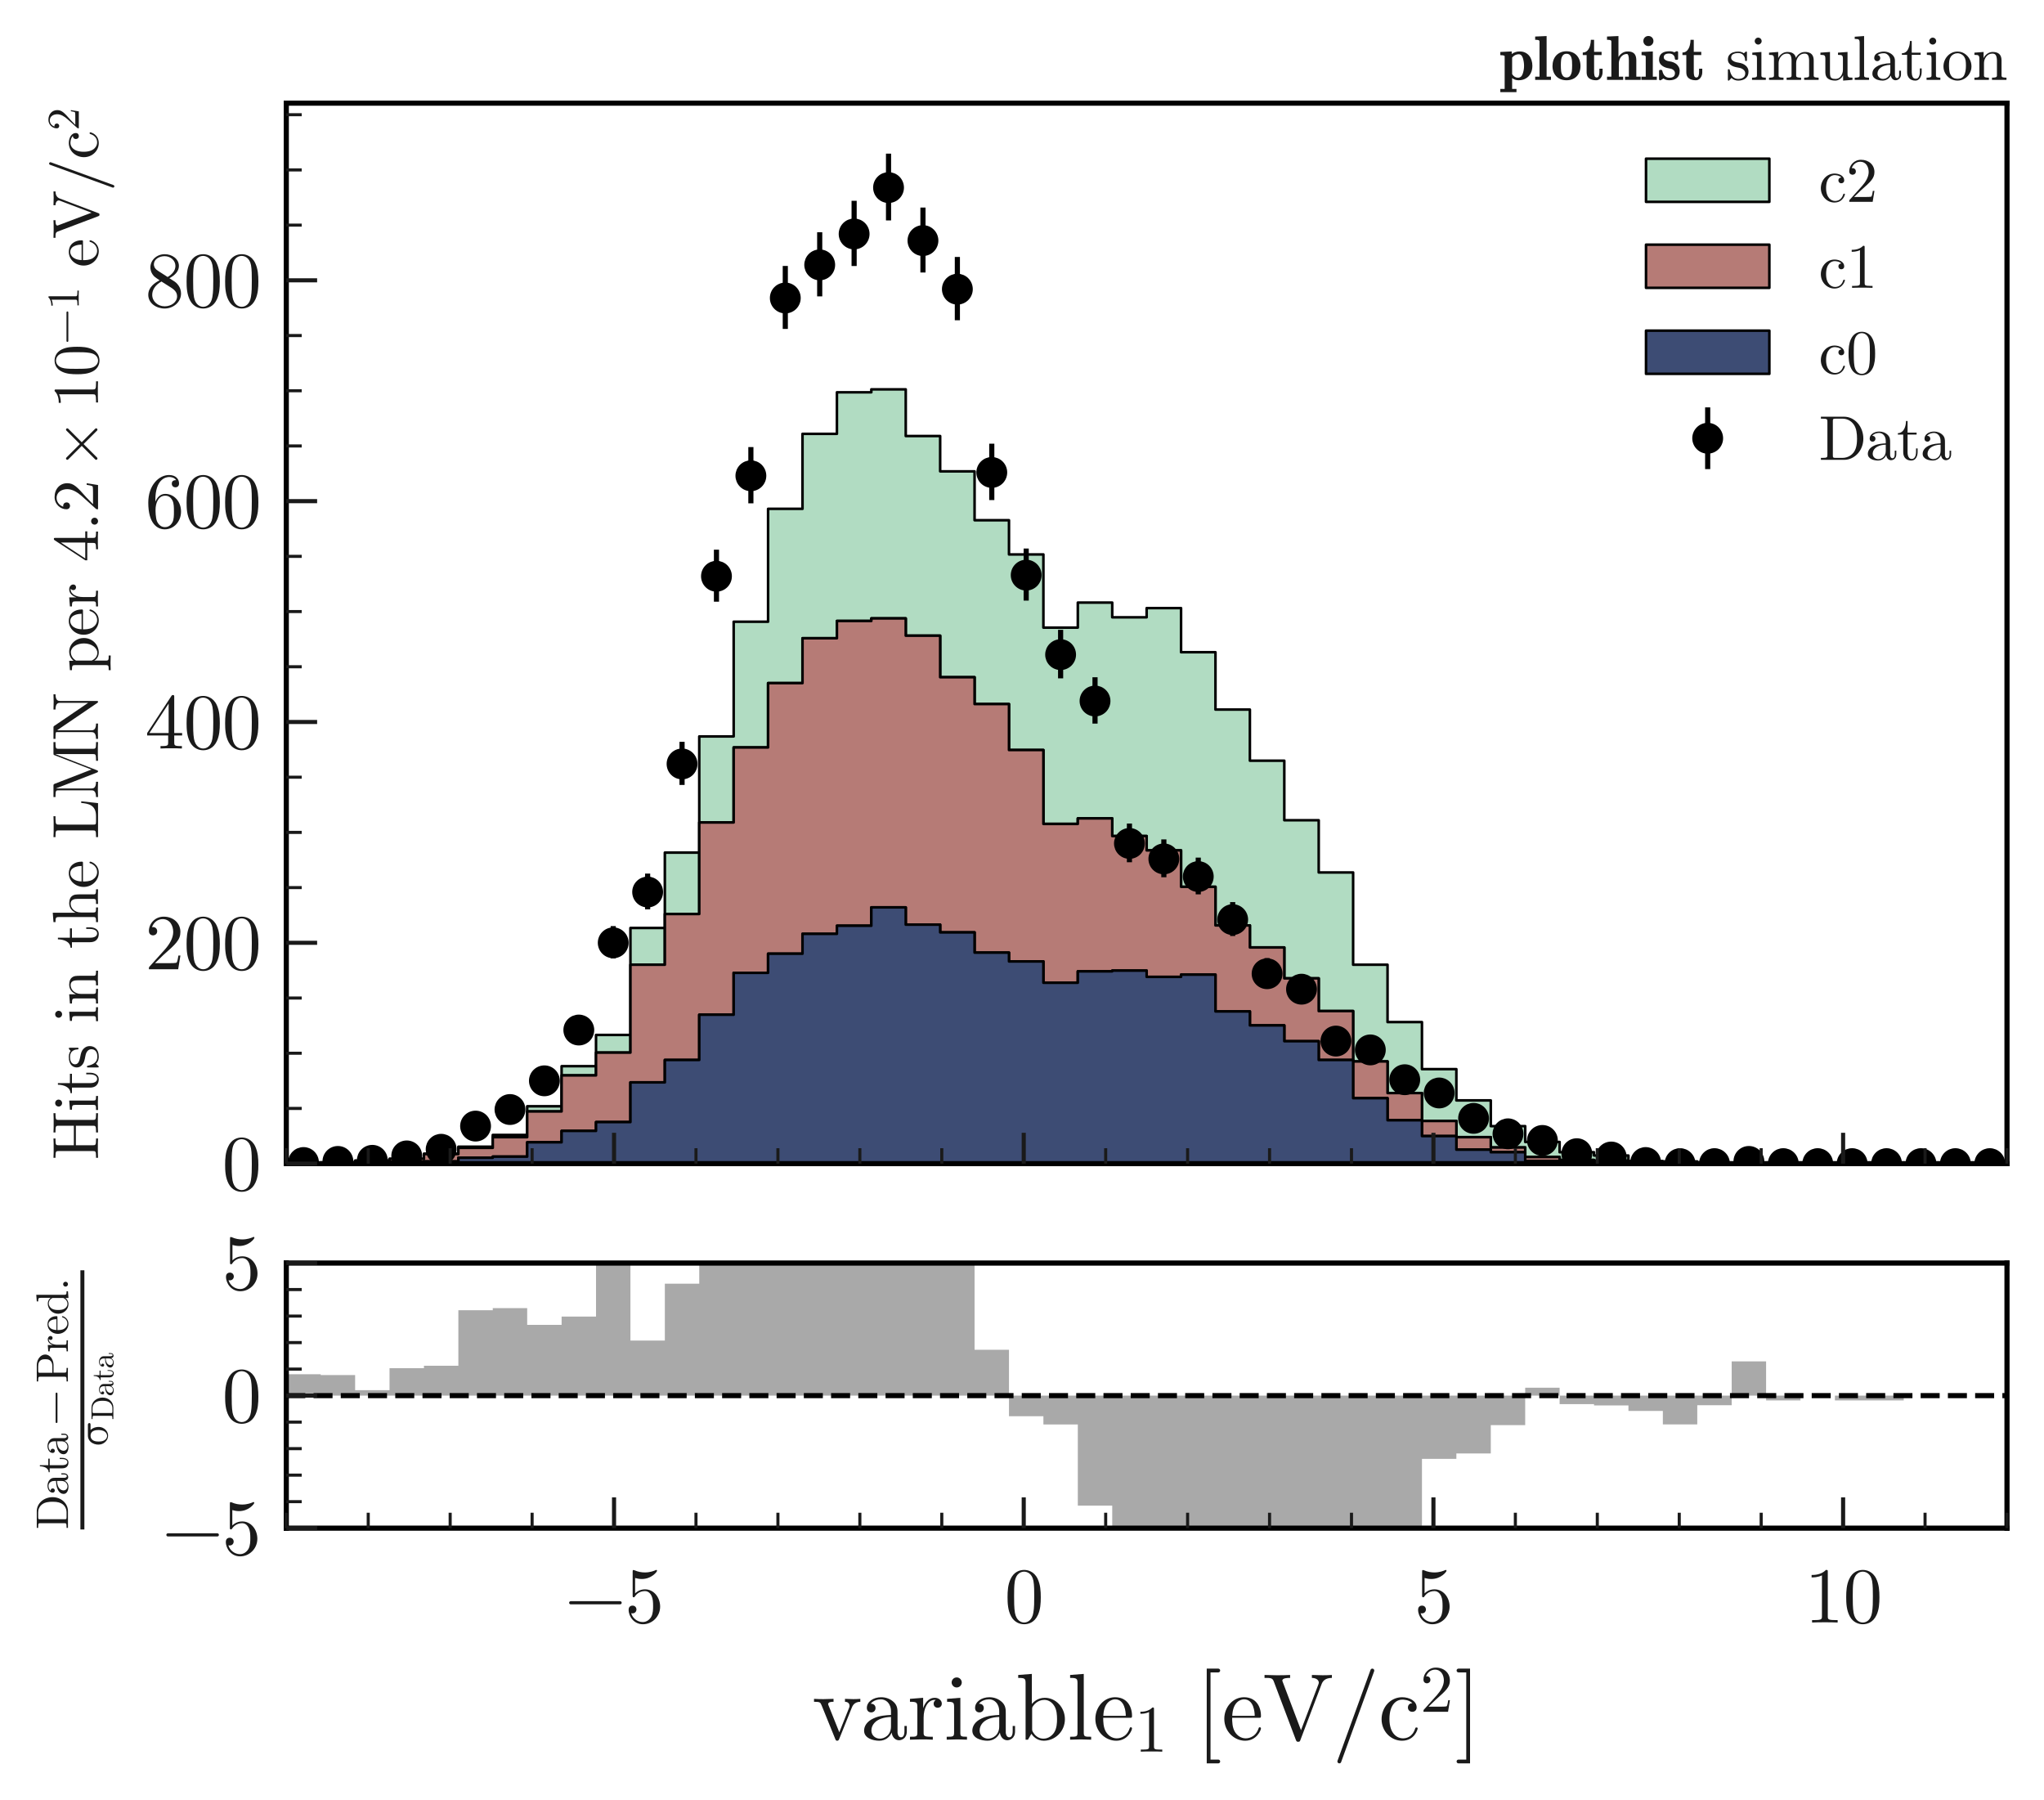 <?xml version="1.0" encoding="utf-8" standalone="no"?>
<!DOCTYPE svg PUBLIC "-//W3C//DTD SVG 1.1//EN"
  "http://www.w3.org/Graphics/SVG/1.1/DTD/svg11.dtd">
<svg xmlns:xlink="http://www.w3.org/1999/xlink" width="397.704pt" height="350.145pt" viewBox="0 0 397.704 350.145" xmlns="http://www.w3.org/2000/svg" version="1.1">
 <defs>
  <style type="text/css">*{stroke-linejoin: round; stroke-linecap: butt}</style>
 </defs>
 <g id="figure_1">
  <g id="patch_1">
   <path d="M -0 350.145 
L 397.704 350.145 
L 397.704 0 
L -0 0 
z
" style="fill: #ffffff"/>
  </g>
  <g id="axes_1">
   <g id="patch_2">
    <path d="M 55.704 226.351 
L 390.504 226.351 
L 390.504 20.063 
L 55.704 20.063 
z
" style="fill: #ffffff"/>
   </g>
   <g id="patch_3">
    <path d="M 55.704 226.28 
L 55.704 226.28 
L 62.4 226.28 
L 62.4 226.137 
L 69.096 226.137 
L 69.096 225.779 
L 75.792 225.779 
L 75.792 225.422 
L 82.488 225.422 
L 82.488 224.42 
L 89.184 224.42 
L 89.184 223.061 
L 95.88 223.061 
L 95.88 220.773 
L 102.576 220.773 
L 102.576 215.195 
L 109.272 215.195 
L 109.272 207.399 
L 115.968 207.399 
L 115.968 201.32 
L 122.664 201.32 
L 122.664 180.509 
L 129.36 180.509 
L 129.36 165.848 
L 136.056 165.848 
L 136.056 143.249 
L 142.752 143.249 
L 142.752 120.935 
L 149.448 120.935 
L 149.448 98.98 
L 156.144 98.98 
L 156.144 84.39 
L 162.84 84.39 
L 162.84 76.309 
L 169.536 76.309 
L 169.536 75.737 
L 176.232 75.737 
L 176.232 84.819 
L 182.928 84.819 
L 182.928 91.685 
L 189.624 91.685 
L 189.624 101.197 
L 196.32 101.197 
L 196.32 107.848 
L 203.016 107.848 
L 203.016 122.08 
L 209.712 122.08 
L 209.712 117.216 
L 216.408 117.216 
L 216.408 120.077 
L 223.104 120.077 
L 223.104 118.289 
L 229.8 118.289 
L 229.8 126.871 
L 236.496 126.871 
L 236.496 138.028 
L 243.192 138.028 
L 243.192 147.969 
L 249.888 147.969 
L 249.888 159.554 
L 256.584 159.554 
L 256.584 169.71 
L 263.28 169.71 
L 263.28 187.661 
L 269.976 187.661 
L 269.976 198.817 
L 276.672 198.817 
L 276.672 207.971 
L 283.368 207.971 
L 283.368 214.05 
L 290.064 214.05 
L 290.064 219.057 
L 296.76 219.057 
L 296.76 222.132 
L 303.456 222.132 
L 303.456 224.134 
L 310.152 224.134 
L 310.152 224.778 
L 316.848 224.778 
L 316.848 225.851 
L 323.544 225.851 
L 323.544 225.922 
L 330.24 225.922 
L 330.24 226.208 
L 336.936 226.208 
L 336.936 226.28 
L 343.632 226.28 
L 343.632 226.28 
L 350.328 226.28 
L 350.328 226.351 
L 357.024 226.351 
L 357.024 226.28 
L 363.72 226.28 
L 363.72 226.28 
L 370.416 226.28 
L 370.416 226.351 
L 377.112 226.351 
L 377.112 226.351 
L 383.808 226.351 
L 383.808 226.351 
L 390.504 226.351 
L 390.504 226.351 
L 390.504 226.351 
L 390.504 226.351 
L 383.808 226.351 
L 383.808 226.351 
L 377.112 226.351 
L 377.112 226.351 
L 370.416 226.351 
L 370.416 226.351 
L 363.72 226.351 
L 363.72 226.351 
L 357.024 226.351 
L 357.024 226.351 
L 350.328 226.351 
L 350.328 226.28 
L 343.632 226.28 
L 343.632 226.351 
L 336.936 226.351 
L 336.936 226.351 
L 330.24 226.351 
L 330.24 226.065 
L 323.544 226.065 
L 323.544 226.208 
L 316.848 226.208 
L 316.848 225.779 
L 310.152 225.779 
L 310.152 225.636 
L 303.456 225.636 
L 303.456 225.064 
L 296.76 225.064 
L 296.76 223.205 
L 290.064 223.205 
L 290.064 221.202 
L 283.368 221.202 
L 283.368 218.055 
L 276.672 218.055 
L 276.672 212.62 
L 269.976 212.62 
L 269.976 206.47 
L 263.28 206.47 
L 263.28 196.672 
L 256.584 196.672 
L 256.584 190.307 
L 249.888 190.307 
L 249.888 184.299 
L 243.192 184.299 
L 243.192 180.008 
L 236.496 180.008 
L 236.496 172.499 
L 229.8 172.499 
L 229.8 165.419 
L 223.104 165.419 
L 223.104 162.63 
L 216.408 162.63 
L 216.408 159.197 
L 209.712 159.197 
L 209.712 160.27 
L 203.016 160.27 
L 203.016 145.895 
L 196.32 145.895 
L 196.32 136.955 
L 189.624 136.955 
L 189.624 131.734 
L 182.928 131.734 
L 182.928 123.653 
L 176.232 123.653 
L 176.232 120.292 
L 169.536 120.292 
L 169.536 120.792 
L 162.84 120.792 
L 162.84 124.154 
L 156.144 124.154 
L 156.144 132.879 
L 149.448 132.879 
L 149.448 145.394 
L 142.752 145.394 
L 142.752 159.984 
L 136.056 159.984 
L 136.056 177.791 
L 129.36 177.791 
L 129.36 187.661 
L 122.664 187.661 
L 122.664 204.753 
L 115.968 204.753 
L 115.968 209.187 
L 109.272 209.187 
L 109.272 216.196 
L 102.576 216.196 
L 102.576 221.202 
L 95.88 221.202 
L 95.88 223.276 
L 89.184 223.276 
L 89.184 224.492 
L 82.488 224.492 
L 82.488 225.422 
L 75.792 225.422 
L 75.792 225.779 
L 69.096 225.779 
L 69.096 226.137 
L 62.4 226.137 
L 62.4 226.28 
L 55.704 226.28 
L 55.704 226.28 
" clip-path="url(#pe91539e664)" style="fill: #b1dcc2; stroke: #000000; stroke-width: 0.5; stroke-linejoin: miter"/>
   </g>
   <g id="patch_4">
    <path d="M 55.704 226.351 
L 55.704 226.28 
L 62.4 226.28 
L 62.4 226.137 
L 69.096 226.137 
L 69.096 225.779 
L 75.792 225.779 
L 75.792 225.422 
L 82.488 225.422 
L 82.488 224.492 
L 89.184 224.492 
L 89.184 223.276 
L 95.88 223.276 
L 95.88 221.202 
L 102.576 221.202 
L 102.576 216.196 
L 109.272 216.196 
L 109.272 209.187 
L 115.968 209.187 
L 115.968 204.753 
L 122.664 204.753 
L 122.664 187.661 
L 129.36 187.661 
L 129.36 177.791 
L 136.056 177.791 
L 136.056 159.984 
L 142.752 159.984 
L 142.752 145.394 
L 149.448 145.394 
L 149.448 132.879 
L 156.144 132.879 
L 156.144 124.154 
L 162.84 124.154 
L 162.84 120.792 
L 169.536 120.792 
L 169.536 120.292 
L 176.232 120.292 
L 176.232 123.653 
L 182.928 123.653 
L 182.928 131.734 
L 189.624 131.734 
L 189.624 136.955 
L 196.32 136.955 
L 196.32 145.895 
L 203.016 145.895 
L 203.016 160.27 
L 209.712 160.27 
L 209.712 159.197 
L 216.408 159.197 
L 216.408 162.63 
L 223.104 162.63 
L 223.104 165.419 
L 229.8 165.419 
L 229.8 172.499 
L 236.496 172.499 
L 236.496 180.008 
L 243.192 180.008 
L 243.192 184.299 
L 249.888 184.299 
L 249.888 190.307 
L 256.584 190.307 
L 256.584 196.672 
L 263.28 196.672 
L 263.28 206.47 
L 269.976 206.47 
L 269.976 212.62 
L 276.672 212.62 
L 276.672 218.055 
L 283.368 218.055 
L 283.368 221.202 
L 290.064 221.202 
L 290.064 223.205 
L 296.76 223.205 
L 296.76 225.064 
L 303.456 225.064 
L 303.456 225.636 
L 310.152 225.636 
L 310.152 225.779 
L 316.848 225.779 
L 316.848 226.208 
L 323.544 226.208 
L 323.544 226.065 
L 330.24 226.065 
L 330.24 226.351 
L 336.936 226.351 
L 336.936 226.351 
L 343.632 226.351 
L 343.632 226.28 
L 350.328 226.28 
L 350.328 226.351 
L 357.024 226.351 
L 357.024 226.351 
L 363.72 226.351 
L 363.72 226.351 
L 370.416 226.351 
L 370.416 226.351 
L 377.112 226.351 
L 377.112 226.351 
L 383.808 226.351 
L 383.808 226.351 
L 390.504 226.351 
L 390.504 226.351 
L 390.504 226.351 
L 390.504 226.351 
L 383.808 226.351 
L 383.808 226.351 
L 377.112 226.351 
L 377.112 226.351 
L 370.416 226.351 
L 370.416 226.351 
L 363.72 226.351 
L 363.72 226.351 
L 357.024 226.351 
L 357.024 226.351 
L 350.328 226.351 
L 350.328 226.351 
L 343.632 226.351 
L 343.632 226.351 
L 336.936 226.351 
L 336.936 226.351 
L 330.24 226.351 
L 330.24 226.208 
L 323.544 226.208 
L 323.544 226.28 
L 316.848 226.28 
L 316.848 225.994 
L 310.152 225.994 
L 310.152 225.994 
L 303.456 225.994 
L 303.456 225.851 
L 296.76 225.851 
L 296.76 224.134 
L 290.064 224.134 
L 290.064 223.634 
L 283.368 223.634 
L 283.368 220.987 
L 276.672 220.987 
L 276.672 217.912 
L 269.976 217.912 
L 269.976 213.621 
L 263.28 213.621 
L 263.28 206.183 
L 256.584 206.183 
L 256.584 202.536 
L 249.888 202.536 
L 249.888 199.461 
L 243.192 199.461 
L 243.192 196.743 
L 236.496 196.743 
L 236.496 189.592 
L 229.8 189.592 
L 229.8 190.021 
L 223.104 190.021 
L 223.104 188.805 
L 216.408 188.805 
L 216.408 188.948 
L 209.712 188.948 
L 209.712 191.165 
L 203.016 191.165 
L 203.016 187.017 
L 196.32 187.017 
L 196.32 185.301 
L 189.624 185.301 
L 189.624 181.367 
L 182.928 181.367 
L 182.928 179.865 
L 176.232 179.865 
L 176.232 176.504 
L 169.536 176.504 
L 169.536 180.08 
L 162.84 180.08 
L 162.84 181.653 
L 156.144 181.653 
L 156.144 185.515 
L 149.448 185.515 
L 149.448 189.234 
L 142.752 189.234 
L 142.752 197.387 
L 136.056 197.387 
L 136.056 206.183 
L 129.36 206.183 
L 129.36 210.546 
L 122.664 210.546 
L 122.664 218.27 
L 115.968 218.27 
L 115.968 219.986 
L 109.272 219.986 
L 109.272 222.203 
L 102.576 222.203 
L 102.576 224.992 
L 95.88 224.992 
L 95.88 225.207 
L 89.184 225.207 
L 89.184 225.922 
L 82.488 225.922 
L 82.488 225.994 
L 75.792 225.994 
L 75.792 226.065 
L 69.096 226.065 
L 69.096 226.28 
L 62.4 226.28 
L 62.4 226.351 
L 55.704 226.351 
L 55.704 226.351 
" clip-path="url(#pe91539e664)" style="fill: #b67b76; stroke: #000000; stroke-width: 0.5; stroke-linejoin: miter"/>
   </g>
   <g id="patch_5">
    <path d="M 55.704 226.351 
L 55.704 226.351 
L 62.4 226.351 
L 62.4 226.28 
L 69.096 226.28 
L 69.096 226.065 
L 75.792 226.065 
L 75.792 225.994 
L 82.488 225.994 
L 82.488 225.922 
L 89.184 225.922 
L 89.184 225.207 
L 95.88 225.207 
L 95.88 224.992 
L 102.576 224.992 
L 102.576 222.203 
L 109.272 222.203 
L 109.272 219.986 
L 115.968 219.986 
L 115.968 218.27 
L 122.664 218.27 
L 122.664 210.546 
L 129.36 210.546 
L 129.36 206.183 
L 136.056 206.183 
L 136.056 197.387 
L 142.752 197.387 
L 142.752 189.234 
L 149.448 189.234 
L 149.448 185.515 
L 156.144 185.515 
L 156.144 181.653 
L 162.84 181.653 
L 162.84 180.08 
L 169.536 180.08 
L 169.536 176.504 
L 176.232 176.504 
L 176.232 179.865 
L 182.928 179.865 
L 182.928 181.367 
L 189.624 181.367 
L 189.624 185.301 
L 196.32 185.301 
L 196.32 187.017 
L 203.016 187.017 
L 203.016 191.165 
L 209.712 191.165 
L 209.712 188.948 
L 216.408 188.948 
L 216.408 188.805 
L 223.104 188.805 
L 223.104 190.021 
L 229.8 190.021 
L 229.8 189.592 
L 236.496 189.592 
L 236.496 196.743 
L 243.192 196.743 
L 243.192 199.461 
L 249.888 199.461 
L 249.888 202.536 
L 256.584 202.536 
L 256.584 206.183 
L 263.28 206.183 
L 263.28 213.621 
L 269.976 213.621 
L 269.976 217.912 
L 276.672 217.912 
L 276.672 220.987 
L 283.368 220.987 
L 283.368 223.634 
L 290.064 223.634 
L 290.064 224.134 
L 296.76 224.134 
L 296.76 225.851 
L 303.456 225.851 
L 303.456 225.994 
L 310.152 225.994 
L 310.152 225.994 
L 316.848 225.994 
L 316.848 226.28 
L 323.544 226.28 
L 323.544 226.208 
L 330.24 226.208 
L 330.24 226.351 
L 336.936 226.351 
L 336.936 226.351 
L 343.632 226.351 
L 343.632 226.351 
L 350.328 226.351 
L 350.328 226.351 
L 357.024 226.351 
L 357.024 226.351 
L 363.72 226.351 
L 363.72 226.351 
L 370.416 226.351 
L 370.416 226.351 
L 377.112 226.351 
L 377.112 226.351 
L 383.808 226.351 
L 383.808 226.351 
L 390.504 226.351 
L 390.504 226.351 
L 390.504 226.351 
L 390.504 226.351 
L 383.808 226.351 
L 383.808 226.351 
L 377.112 226.351 
L 377.112 226.351 
L 370.416 226.351 
L 370.416 226.351 
L 363.72 226.351 
L 363.72 226.351 
L 357.024 226.351 
L 357.024 226.351 
L 350.328 226.351 
L 350.328 226.351 
L 343.632 226.351 
L 343.632 226.351 
L 336.936 226.351 
L 336.936 226.351 
L 330.24 226.351 
L 330.24 226.351 
L 323.544 226.351 
L 323.544 226.351 
L 316.848 226.351 
L 316.848 226.351 
L 310.152 226.351 
L 310.152 226.351 
L 303.456 226.351 
L 303.456 226.351 
L 296.76 226.351 
L 296.76 226.351 
L 290.064 226.351 
L 290.064 226.351 
L 283.368 226.351 
L 283.368 226.351 
L 276.672 226.351 
L 276.672 226.351 
L 269.976 226.351 
L 269.976 226.351 
L 263.28 226.351 
L 263.28 226.351 
L 256.584 226.351 
L 256.584 226.351 
L 249.888 226.351 
L 249.888 226.351 
L 243.192 226.351 
L 243.192 226.351 
L 236.496 226.351 
L 236.496 226.351 
L 229.8 226.351 
L 229.8 226.351 
L 223.104 226.351 
L 223.104 226.351 
L 216.408 226.351 
L 216.408 226.351 
L 209.712 226.351 
L 209.712 226.351 
L 203.016 226.351 
L 203.016 226.351 
L 196.32 226.351 
L 196.32 226.351 
L 189.624 226.351 
L 189.624 226.351 
L 182.928 226.351 
L 182.928 226.351 
L 176.232 226.351 
L 176.232 226.351 
L 169.536 226.351 
L 169.536 226.351 
L 162.84 226.351 
L 162.84 226.351 
L 156.144 226.351 
L 156.144 226.351 
L 149.448 226.351 
L 149.448 226.351 
L 142.752 226.351 
L 142.752 226.351 
L 136.056 226.351 
L 136.056 226.351 
L 129.36 226.351 
L 129.36 226.351 
L 122.664 226.351 
L 122.664 226.351 
L 115.968 226.351 
L 115.968 226.351 
L 109.272 226.351 
L 109.272 226.351 
L 102.576 226.351 
L 102.576 226.351 
L 95.88 226.351 
L 95.88 226.351 
L 89.184 226.351 
L 89.184 226.351 
L 82.488 226.351 
L 82.488 226.351 
L 75.792 226.351 
L 75.792 226.351 
L 69.096 226.351 
L 69.096 226.351 
L 62.4 226.351 
L 62.4 226.351 
L 55.704 226.351 
L 55.704 226.351 
" clip-path="url(#pe91539e664)" style="fill: #3d4c74; stroke: #000000; stroke-width: 0.5; stroke-linejoin: miter"/>
   </g>
   <g id="LineCollection_1">
    <path d="M 59.052 226.314 
L 59.052 225.643 
" clip-path="url(#pe91539e664)" style="fill: none; stroke: #000000"/>
    <path d="M 65.748 226.199 
L 65.748 225.355 
" clip-path="url(#pe91539e664)" style="fill: none; stroke: #000000"/>
    <path d="M 72.444 226.058 
L 72.444 225.08 
" clip-path="url(#pe91539e664)" style="fill: none; stroke: #000000"/>
    <path d="M 79.14 225.402 
L 79.14 224.038 
" clip-path="url(#pe91539e664)" style="fill: none; stroke: #000000"/>
    <path d="M 85.836 224.323 
L 85.836 222.55 
" clip-path="url(#pe91539e664)" style="fill: none; stroke: #000000"/>
    <path d="M 92.532 220.295 
L 92.532 217.569 
" clip-path="url(#pe91539e664)" style="fill: none; stroke: #000000"/>
    <path d="M 99.228 217.326 
L 99.228 214.099 
" clip-path="url(#pe91539e664)" style="fill: none; stroke: #000000"/>
    <path d="M 105.924 212.099 
L 105.924 208.16 
" clip-path="url(#pe91539e664)" style="fill: none; stroke: #000000"/>
    <path d="M 112.62 202.723 
L 112.62 197.78 
" clip-path="url(#pe91539e664)" style="fill: none; stroke: #000000"/>
    <path d="M 119.316 186.431 
L 119.316 180.139 
" clip-path="url(#pe91539e664)" style="fill: none; stroke: #000000"/>
    <path d="M 126.012 176.883 
L 126.012 169.928 
" clip-path="url(#pe91539e664)" style="fill: none; stroke: #000000"/>
    <path d="M 132.708 152.687 
L 132.708 144.297 
" clip-path="url(#pe91539e664)" style="fill: none; stroke: #000000"/>
    <path d="M 139.404 117.043 
L 139.404 106.919 
" clip-path="url(#pe91539e664)" style="fill: none; stroke: #000000"/>
    <path d="M 146.1 97.905 
L 146.1 86.967 
" clip-path="url(#pe91539e664)" style="fill: none; stroke: #000000"/>
    <path d="M 152.796 63.979 
L 152.796 51.736 
" clip-path="url(#pe91539e664)" style="fill: none; stroke: #000000"/>
    <path d="M 159.492 57.65 
L 159.492 45.178 
" clip-path="url(#pe91539e664)" style="fill: none; stroke: #000000"/>
    <path d="M 166.188 51.741 
L 166.188 39.06 
" clip-path="url(#pe91539e664)" style="fill: none; stroke: #000000"/>
    <path d="M 172.884 42.874 
L 172.884 29.886 
" clip-path="url(#pe91539e664)" style="fill: none; stroke: #000000"/>
    <path d="M 179.58 53.007 
L 179.58 40.371 
" clip-path="url(#pe91539e664)" style="fill: none; stroke: #000000"/>
    <path d="M 186.276 62.292 
L 186.276 49.987 
" clip-path="url(#pe91539e664)" style="fill: none; stroke: #000000"/>
    <path d="M 192.972 97.274 
L 192.972 86.31 
" clip-path="url(#pe91539e664)" style="fill: none; stroke: #000000"/>
    <path d="M 199.668 116.832 
L 199.668 106.699 
" clip-path="url(#pe91539e664)" style="fill: none; stroke: #000000"/>
    <path d="M 206.364 131.949 
L 206.364 122.51 
" clip-path="url(#pe91539e664)" style="fill: none; stroke: #000000"/>
    <path d="M 213.06 140.755 
L 213.06 131.745 
" clip-path="url(#pe91539e664)" style="fill: none; stroke: #000000"/>
    <path d="M 219.756 167.722 
L 219.756 160.19 
" clip-path="url(#pe91539e664)" style="fill: none; stroke: #000000"/>
    <path d="M 226.452 170.639 
L 226.452 163.286 
" clip-path="url(#pe91539e664)" style="fill: none; stroke: #000000"/>
    <path d="M 233.148 173.97 
L 233.148 166.827 
" clip-path="url(#pe91539e664)" style="fill: none; stroke: #000000"/>
    <path d="M 239.844 182.076 
L 239.844 175.473 
" clip-path="url(#pe91539e664)" style="fill: none; stroke: #000000"/>
    <path d="M 246.54 192.224 
L 246.54 186.373 
" clip-path="url(#pe91539e664)" style="fill: none; stroke: #000000"/>
    <path d="M 253.236 195.113 
L 253.236 189.496 
" clip-path="url(#pe91539e664)" style="fill: none; stroke: #000000"/>
    <path d="M 259.932 204.77 
L 259.932 200.027 
" clip-path="url(#pe91539e664)" style="fill: none; stroke: #000000"/>
    <path d="M 266.628 206.406 
L 266.628 201.828 
" clip-path="url(#pe91539e664)" style="fill: none; stroke: #000000"/>
    <path d="M 273.324 211.897 
L 273.324 207.933 
" clip-path="url(#pe91539e664)" style="fill: none; stroke: #000000"/>
    <path d="M 280.02 214.319 
L 280.02 210.664 
" clip-path="url(#pe91539e664)" style="fill: none; stroke: #000000"/>
    <path d="M 286.716 218.915 
L 286.716 215.944 
" clip-path="url(#pe91539e664)" style="fill: none; stroke: #000000"/>
    <path d="M 293.412 221.661 
L 293.412 219.208 
" clip-path="url(#pe91539e664)" style="fill: none; stroke: #000000"/>
    <path d="M 300.108 222.817 
L 300.108 220.626 
" clip-path="url(#pe91539e664)" style="fill: none; stroke: #000000"/>
    <path d="M 306.804 225.05 
L 306.804 223.535 
" clip-path="url(#pe91539e664)" style="fill: none; stroke: #000000"/>
    <path d="M 313.5 225.574 
L 313.5 224.293 
" clip-path="url(#pe91539e664)" style="fill: none; stroke: #000000"/>
    <path d="M 320.196 226.314 
L 320.196 225.643 
" clip-path="url(#pe91539e664)" style="fill: none; stroke: #000000"/>
    <path d="M 326.892 225.956 
" clip-path="url(#pe91539e664)" style="fill: none; stroke: #000000"/>
    <path d="M 333.588 225.956 
" clip-path="url(#pe91539e664)" style="fill: none; stroke: #000000"/>
    <path d="M 340.284 226.199 
L 340.284 225.355 
" clip-path="url(#pe91539e664)" style="fill: none; stroke: #000000"/>
    <path d="M 346.98 225.956 
" clip-path="url(#pe91539e664)" style="fill: none; stroke: #000000"/>
    <path d="M 353.676 225.956 
" clip-path="url(#pe91539e664)" style="fill: none; stroke: #000000"/>
    <path d="M 360.372 225.956 
" clip-path="url(#pe91539e664)" style="fill: none; stroke: #000000"/>
    <path d="M 367.068 225.956 
" clip-path="url(#pe91539e664)" style="fill: none; stroke: #000000"/>
    <path d="M 373.764 225.956 
" clip-path="url(#pe91539e664)" style="fill: none; stroke: #000000"/>
    <path d="M 380.46 225.956 
" clip-path="url(#pe91539e664)" style="fill: none; stroke: #000000"/>
    <path d="M 387.156 225.956 
" clip-path="url(#pe91539e664)" style="fill: none; stroke: #000000"/>
   </g>
   <g id="line2d_1">
    <defs>
     <path id="mb27cb91d61" d="M 0 2.5 
C 0.663 2.5 1.299 2.237 1.768 1.768 
C 2.237 1.299 2.5 0.663 2.5 0 
C 2.5 -0.663 2.237 -1.299 1.768 -1.768 
C 1.299 -2.237 0.663 -2.5 0 -2.5 
C -0.663 -2.5 -1.299 -2.237 -1.768 -1.768 
C -2.237 -1.299 -2.5 -0.663 -2.5 0 
C -2.5 0.663 -2.237 1.299 -1.768 1.768 
C -1.299 2.237 -0.663 2.5 0 2.5 
z
" style="stroke: #000000"/>
    </defs>
    <g clip-path="url(#pe91539e664)">
     <use xlink:href="#mb27cb91d61" x="59.052" y="226.136" style="stroke: #000000"/>
     <use xlink:href="#mb27cb91d61" x="65.748" y="225.922" style="stroke: #000000"/>
     <use xlink:href="#mb27cb91d61" x="72.444" y="225.707" style="stroke: #000000"/>
     <use xlink:href="#mb27cb91d61" x="79.14" y="224.848" style="stroke: #000000"/>
     <use xlink:href="#mb27cb91d61" x="85.836" y="223.559" style="stroke: #000000"/>
     <use xlink:href="#mb27cb91d61" x="92.532" y="219.049" style="stroke: #000000"/>
     <use xlink:href="#mb27cb91d61" x="99.228" y="215.827" style="stroke: #000000"/>
     <use xlink:href="#mb27cb91d61" x="105.924" y="210.243" style="stroke: #000000"/>
     <use xlink:href="#mb27cb91d61" x="112.62" y="200.363" style="stroke: #000000"/>
     <use xlink:href="#mb27cb91d61" x="119.316" y="183.396" style="stroke: #000000"/>
     <use xlink:href="#mb27cb91d61" x="126.012" y="173.516" style="stroke: #000000"/>
     <use xlink:href="#mb27cb91d61" x="132.708" y="148.602" style="stroke: #000000"/>
     <use xlink:href="#mb27cb91d61" x="139.404" y="112.09" style="stroke: #000000"/>
     <use xlink:href="#mb27cb91d61" x="146.1" y="92.546" style="stroke: #000000"/>
     <use xlink:href="#mb27cb91d61" x="152.796" y="57.967" style="stroke: #000000"/>
     <use xlink:href="#mb27cb91d61" x="159.492" y="51.523" style="stroke: #000000"/>
     <use xlink:href="#mb27cb91d61" x="166.188" y="45.51" style="stroke: #000000"/>
     <use xlink:href="#mb27cb91d61" x="172.884" y="36.489" style="stroke: #000000"/>
     <use xlink:href="#mb27cb91d61" x="179.58" y="46.798" style="stroke: #000000"/>
     <use xlink:href="#mb27cb91d61" x="186.276" y="56.248" style="stroke: #000000"/>
     <use xlink:href="#mb27cb91d61" x="192.972" y="91.901" style="stroke: #000000"/>
     <use xlink:href="#mb27cb91d61" x="199.668" y="111.876" style="stroke: #000000"/>
     <use xlink:href="#mb27cb91d61" x="206.364" y="127.339" style="stroke: #000000"/>
     <use xlink:href="#mb27cb91d61" x="213.06" y="136.36" style="stroke: #000000"/>
     <use xlink:href="#mb27cb91d61" x="219.756" y="164.066" style="stroke: #000000"/>
     <use xlink:href="#mb27cb91d61" x="226.452" y="167.073" style="stroke: #000000"/>
     <use xlink:href="#mb27cb91d61" x="233.148" y="170.509" style="stroke: #000000"/>
     <use xlink:href="#mb27cb91d61" x="239.844" y="178.886" style="stroke: #000000"/>
     <use xlink:href="#mb27cb91d61" x="246.54" y="189.41" style="stroke: #000000"/>
     <use xlink:href="#mb27cb91d61" x="253.236" y="192.417" style="stroke: #000000"/>
     <use xlink:href="#mb27cb91d61" x="259.932" y="202.511" style="stroke: #000000"/>
     <use xlink:href="#mb27cb91d61" x="266.628" y="204.229" style="stroke: #000000"/>
     <use xlink:href="#mb27cb91d61" x="273.324" y="210.028" style="stroke: #000000"/>
     <use xlink:href="#mb27cb91d61" x="280.02" y="212.606" style="stroke: #000000"/>
     <use xlink:href="#mb27cb91d61" x="286.716" y="217.545" style="stroke: #000000"/>
     <use xlink:href="#mb27cb91d61" x="293.412" y="220.552" style="stroke: #000000"/>
     <use xlink:href="#mb27cb91d61" x="300.108" y="221.841" style="stroke: #000000"/>
     <use xlink:href="#mb27cb91d61" x="306.804" y="224.418" style="stroke: #000000"/>
     <use xlink:href="#mb27cb91d61" x="313.5" y="225.063" style="stroke: #000000"/>
     <use xlink:href="#mb27cb91d61" x="320.196" y="226.136" style="stroke: #000000"/>
     <use xlink:href="#mb27cb91d61" x="326.892" y="226.351" style="stroke: #000000"/>
     <use xlink:href="#mb27cb91d61" x="333.588" y="226.351" style="stroke: #000000"/>
     <use xlink:href="#mb27cb91d61" x="340.284" y="225.922" style="stroke: #000000"/>
     <use xlink:href="#mb27cb91d61" x="346.98" y="226.351" style="stroke: #000000"/>
     <use xlink:href="#mb27cb91d61" x="353.676" y="226.351" style="stroke: #000000"/>
     <use xlink:href="#mb27cb91d61" x="360.372" y="226.351" style="stroke: #000000"/>
     <use xlink:href="#mb27cb91d61" x="367.068" y="226.351" style="stroke: #000000"/>
     <use xlink:href="#mb27cb91d61" x="373.764" y="226.351" style="stroke: #000000"/>
     <use xlink:href="#mb27cb91d61" x="380.46" y="226.351" style="stroke: #000000"/>
     <use xlink:href="#mb27cb91d61" x="387.156" y="226.351" style="stroke: #000000"/>
    </g>
   </g>
   <g id="patch_6">
    <path d="M 55.704 226.351 
L 55.704 20.063 
" style="fill: none; stroke: #000000; stroke-linejoin: miter; stroke-linecap: square"/>
   </g>
   <g id="patch_7">
    <path d="M 390.504 226.351 
L 390.504 20.063 
" style="fill: none; stroke: #000000; stroke-linejoin: miter; stroke-linecap: square"/>
   </g>
   <g id="patch_8">
    <path d="M 55.704 226.351 
L 390.504 226.351 
" style="fill: none; stroke: #000000; stroke-linejoin: miter; stroke-linecap: square"/>
   </g>
   <g id="patch_9">
    <path d="M 55.704 20.063 
L 390.504 20.063 
" style="fill: none; stroke: #000000; stroke-linejoin: miter; stroke-linecap: square"/>
   </g>
   <g id="matplotlib.axis_1">
    <g id="xtick_1">
     <g id="line2d_2">
      <defs>
       <path id="m8dec1b3d1d" d="M 0 0 
L 0 -6 
" style="stroke: #1a1a1a; stroke-width: 0.8"/>
      </defs>
      <g>
       <use xlink:href="#m8dec1b3d1d" x="119.475" y="226.351" style="fill: #1a1a1a; stroke: #1a1a1a; stroke-width: 0.8"/>
      </g>
     </g>
    </g>
    <g id="xtick_2">
     <g id="line2d_3">
      <g>
       <use xlink:href="#m8dec1b3d1d" x="199.19" y="226.351" style="fill: #1a1a1a; stroke: #1a1a1a; stroke-width: 0.8"/>
      </g>
     </g>
    </g>
    <g id="xtick_3">
     <g id="line2d_4">
      <g>
       <use xlink:href="#m8dec1b3d1d" x="278.904" y="226.351" style="fill: #1a1a1a; stroke: #1a1a1a; stroke-width: 0.8"/>
      </g>
     </g>
    </g>
    <g id="xtick_4">
     <g id="line2d_5">
      <g>
       <use xlink:href="#m8dec1b3d1d" x="358.618" y="226.351" style="fill: #1a1a1a; stroke: #1a1a1a; stroke-width: 0.8"/>
      </g>
     </g>
    </g>
    <g id="xtick_5">
     <g id="line2d_6">
      <defs>
       <path id="m131efc0c90" d="M 0 0 
L 0 -3 
" style="stroke: #1a1a1a; stroke-width: 0.6"/>
      </defs>
      <g>
       <use xlink:href="#m131efc0c90" x="55.704" y="226.351" style="fill: #1a1a1a; stroke: #1a1a1a; stroke-width: 0.6"/>
      </g>
     </g>
    </g>
    <g id="xtick_6">
     <g id="line2d_7">
      <g>
       <use xlink:href="#m131efc0c90" x="71.647" y="226.351" style="fill: #1a1a1a; stroke: #1a1a1a; stroke-width: 0.6"/>
      </g>
     </g>
    </g>
    <g id="xtick_7">
     <g id="line2d_8">
      <g>
       <use xlink:href="#m131efc0c90" x="87.59" y="226.351" style="fill: #1a1a1a; stroke: #1a1a1a; stroke-width: 0.6"/>
      </g>
     </g>
    </g>
    <g id="xtick_8">
     <g id="line2d_9">
      <g>
       <use xlink:href="#m131efc0c90" x="103.533" y="226.351" style="fill: #1a1a1a; stroke: #1a1a1a; stroke-width: 0.6"/>
      </g>
     </g>
    </g>
    <g id="xtick_9">
     <g id="line2d_10">
      <g>
       <use xlink:href="#m131efc0c90" x="135.418" y="226.351" style="fill: #1a1a1a; stroke: #1a1a1a; stroke-width: 0.6"/>
      </g>
     </g>
    </g>
    <g id="xtick_10">
     <g id="line2d_11">
      <g>
       <use xlink:href="#m131efc0c90" x="151.361" y="226.351" style="fill: #1a1a1a; stroke: #1a1a1a; stroke-width: 0.6"/>
      </g>
     </g>
    </g>
    <g id="xtick_11">
     <g id="line2d_12">
      <g>
       <use xlink:href="#m131efc0c90" x="167.304" y="226.351" style="fill: #1a1a1a; stroke: #1a1a1a; stroke-width: 0.6"/>
      </g>
     </g>
    </g>
    <g id="xtick_12">
     <g id="line2d_13">
      <g>
       <use xlink:href="#m131efc0c90" x="183.247" y="226.351" style="fill: #1a1a1a; stroke: #1a1a1a; stroke-width: 0.6"/>
      </g>
     </g>
    </g>
    <g id="xtick_13">
     <g id="line2d_14">
      <g>
       <use xlink:href="#m131efc0c90" x="215.133" y="226.351" style="fill: #1a1a1a; stroke: #1a1a1a; stroke-width: 0.6"/>
      </g>
     </g>
    </g>
    <g id="xtick_14">
     <g id="line2d_15">
      <g>
       <use xlink:href="#m131efc0c90" x="231.075" y="226.351" style="fill: #1a1a1a; stroke: #1a1a1a; stroke-width: 0.6"/>
      </g>
     </g>
    </g>
    <g id="xtick_15">
     <g id="line2d_16">
      <g>
       <use xlink:href="#m131efc0c90" x="247.018" y="226.351" style="fill: #1a1a1a; stroke: #1a1a1a; stroke-width: 0.6"/>
      </g>
     </g>
    </g>
    <g id="xtick_16">
     <g id="line2d_17">
      <g>
       <use xlink:href="#m131efc0c90" x="262.961" y="226.351" style="fill: #1a1a1a; stroke: #1a1a1a; stroke-width: 0.6"/>
      </g>
     </g>
    </g>
    <g id="xtick_17">
     <g id="line2d_18">
      <g>
       <use xlink:href="#m131efc0c90" x="294.847" y="226.351" style="fill: #1a1a1a; stroke: #1a1a1a; stroke-width: 0.6"/>
      </g>
     </g>
    </g>
    <g id="xtick_18">
     <g id="line2d_19">
      <g>
       <use xlink:href="#m131efc0c90" x="310.79" y="226.351" style="fill: #1a1a1a; stroke: #1a1a1a; stroke-width: 0.6"/>
      </g>
     </g>
    </g>
    <g id="xtick_19">
     <g id="line2d_20">
      <g>
       <use xlink:href="#m131efc0c90" x="326.733" y="226.351" style="fill: #1a1a1a; stroke: #1a1a1a; stroke-width: 0.6"/>
      </g>
     </g>
    </g>
    <g id="xtick_20">
     <g id="line2d_21">
      <g>
       <use xlink:href="#m131efc0c90" x="342.675" y="226.351" style="fill: #1a1a1a; stroke: #1a1a1a; stroke-width: 0.6"/>
      </g>
     </g>
    </g>
    <g id="xtick_21">
     <g id="line2d_22">
      <g>
       <use xlink:href="#m131efc0c90" x="374.561" y="226.351" style="fill: #1a1a1a; stroke: #1a1a1a; stroke-width: 0.6"/>
      </g>
     </g>
    </g>
    <g id="xtick_22">
     <g id="line2d_23">
      <g>
       <use xlink:href="#m131efc0c90" x="390.504" y="226.351" style="fill: #1a1a1a; stroke: #1a1a1a; stroke-width: 0.6"/>
      </g>
     </g>
    </g>
   </g>
   <g id="matplotlib.axis_2">
    <g id="ytick_1">
     <g id="line2d_24">
      <defs>
       <path id="mc947610920" d="M 0 0 
L 6 0 
" style="stroke: #1a1a1a; stroke-width: 0.8"/>
      </defs>
      <g>
       <use xlink:href="#mc947610920" x="55.704" y="226.351" style="fill: #1a1a1a; stroke: #1a1a1a; stroke-width: 0.8"/>
      </g>
     </g>
     <g id="text_1">
      <!-- $\mathdefault{0}$ -->
      <g style="fill: #1a1a1a" transform="translate(43.204 231.557) scale(0.15 -0.15)">
       <defs>
        <path id="LatinModernMath-Regular-30" d="M 2944 2048 
C 2944 2560 2912 3072 2688 3546 
C 2394 4160 1869 4262 1600 4262 
C 1216 4262 749 4096 486 3501 
C 282 3059 250 2560 250 2048 
C 250 1568 275 992 538 506 
C 813 -13 1280 -141 1594 -141 
C 1939 -141 2426 -6 2707 602 
C 2912 1043 2944 1542 2944 2048 
z
M 2413 2125 
C 2413 1645 2413 1210 2342 800 
C 2246 192 1882 0 1594 0 
C 1344 0 966 160 851 774 
C 781 1158 781 1747 781 2125 
C 781 2534 781 2957 832 3302 
C 954 4064 1434 4122 1594 4122 
C 1805 4122 2227 4006 2349 3373 
C 2413 3014 2413 2528 2413 2125 
z
" transform="scale(0.016)"/>
       </defs>
       <use xlink:href="#LatinModernMath-Regular-30" transform="translate(0 0.406)"/>
      </g>
     </g>
    </g>
    <g id="ytick_2">
     <g id="line2d_25">
      <g>
       <use xlink:href="#mc947610920" x="55.704" y="183.396" style="fill: #1a1a1a; stroke: #1a1a1a; stroke-width: 0.8"/>
      </g>
     </g>
     <g id="text_2">
      <!-- $\mathdefault{200}$ -->
      <g style="fill: #1a1a1a" transform="translate(28.204 188.601) scale(0.15 -0.15)">
       <defs>
        <path id="LatinModernMath-Regular-32" d="M 2874 1114 
L 2714 1114 
C 2682 922 2637 640 2573 544 
C 2528 493 2106 493 1965 493 
L 813 493 
L 1491 1152 
C 2490 2035 2874 2381 2874 3021 
C 2874 3750 2298 4262 1517 4262 
C 794 4262 320 3674 320 3104 
C 320 2746 640 2746 659 2746 
C 768 2746 992 2822 992 3085 
C 992 3251 877 3418 653 3418 
C 602 3418 589 3418 570 3411 
C 717 3827 1062 4064 1434 4064 
C 2016 4064 2291 3546 2291 3021 
C 2291 2509 1971 2003 1619 1606 
L 390 237 
C 320 166 320 154 320 0 
L 2694 0 
L 2874 1114 
z
" transform="scale(0.016)"/>
       </defs>
       <use xlink:href="#LatinModernMath-Regular-32" transform="translate(0 0.406)"/>
       <use xlink:href="#LatinModernMath-Regular-30" transform="translate(50 0.406)"/>
       <use xlink:href="#LatinModernMath-Regular-30" transform="translate(100 0.406)"/>
      </g>
     </g>
    </g>
    <g id="ytick_3">
     <g id="line2d_26">
      <g>
       <use xlink:href="#mc947610920" x="55.704" y="140.441" style="fill: #1a1a1a; stroke: #1a1a1a; stroke-width: 0.8"/>
      </g>
     </g>
     <g id="text_3">
      <!-- $\mathdefault{400}$ -->
      <g style="fill: #1a1a1a" transform="translate(28.204 145.646) scale(0.15 -0.15)">
       <defs>
        <path id="LatinModernMath-Regular-34" d="M 3014 1056 
L 3014 1254 
L 2374 1254 
L 2374 4166 
C 2374 4294 2374 4333 2272 4333 
C 2214 4333 2195 4333 2144 4256 
L 179 1254 
L 179 1056 
L 1882 1056 
L 1882 499 
C 1882 269 1869 198 1395 198 
L 1261 198 
L 1261 0 
C 1523 19 1856 19 2125 19 
C 2394 19 2733 19 2995 0 
L 2995 198 
L 2861 198 
C 2387 198 2374 269 2374 499 
L 2374 1056 
L 3014 1056 
z
M 1920 1254 
L 358 1254 
L 1920 3642 
L 1920 1254 
z
" transform="scale(0.016)"/>
       </defs>
       <use xlink:href="#LatinModernMath-Regular-34" transform="translate(0 0.297)"/>
       <use xlink:href="#LatinModernMath-Regular-30" transform="translate(50 0.297)"/>
       <use xlink:href="#LatinModernMath-Regular-30" transform="translate(100 0.297)"/>
      </g>
     </g>
    </g>
    <g id="ytick_4">
     <g id="line2d_27">
      <g>
       <use xlink:href="#mc947610920" x="55.704" y="97.486" style="fill: #1a1a1a; stroke: #1a1a1a; stroke-width: 0.8"/>
      </g>
     </g>
     <g id="text_4">
      <!-- $\mathdefault{600}$ -->
      <g style="fill: #1a1a1a" transform="translate(28.204 102.691) scale(0.15 -0.15)">
       <defs>
        <path id="LatinModernMath-Regular-36" d="M 2925 1306 
C 2925 2118 2355 2733 1645 2733 
C 1210 2733 973 2406 845 2099 
L 845 2253 
C 845 3872 1638 4102 1965 4102 
C 2118 4102 2387 4064 2528 3846 
C 2432 3846 2176 3846 2176 3558 
C 2176 3360 2330 3264 2470 3264 
C 2573 3264 2765 3322 2765 3571 
C 2765 3955 2483 4262 1952 4262 
C 1133 4262 269 3437 269 2022 
C 269 314 1011 -141 1606 -141 
C 2317 -141 2925 461 2925 1306 
z
M 2349 1312 
C 2349 1005 2349 685 2240 454 
C 2048 70 1754 38 1606 38 
C 1203 38 1011 422 973 518 
C 858 819 858 1331 858 1446 
C 858 1946 1062 2586 1638 2586 
C 1741 2586 2035 2586 2234 2189 
C 2349 1952 2349 1626 2349 1312 
z
" transform="scale(0.016)"/>
       </defs>
       <use xlink:href="#LatinModernMath-Regular-36" transform="translate(0 0.406)"/>
       <use xlink:href="#LatinModernMath-Regular-30" transform="translate(50 0.406)"/>
       <use xlink:href="#LatinModernMath-Regular-30" transform="translate(100 0.406)"/>
      </g>
     </g>
    </g>
    <g id="ytick_5">
     <g id="line2d_28">
      <g>
       <use xlink:href="#mc947610920" x="55.704" y="54.53" style="fill: #1a1a1a; stroke: #1a1a1a; stroke-width: 0.8"/>
      </g>
     </g>
     <g id="text_5">
      <!-- $\mathdefault{800}$ -->
      <g style="fill: #1a1a1a" transform="translate(28.204 59.736) scale(0.15 -0.15)">
       <defs>
        <path id="LatinModernMath-Regular-38" d="M 2925 1075 
C 2925 1306 2854 1594 2611 1862 
C 2490 1997 2387 2061 1978 2317 
C 2438 2554 2752 2886 2752 3309 
C 2752 3898 2182 4262 1600 4262 
C 960 4262 442 3789 442 3194 
C 442 3078 454 2790 723 2490 
C 794 2413 1030 2253 1190 2144 
C 819 1958 269 1600 269 966 
C 269 288 922 -141 1594 -141 
C 2317 -141 2925 390 2925 1075 
z
M 2470 3309 
C 2470 2944 2221 2637 1837 2413 
L 1043 2925 
C 749 3117 723 3334 723 3443 
C 723 3834 1139 4102 1594 4102 
C 2061 4102 2470 3770 2470 3309 
z
M 2605 845 
C 2605 371 2125 38 1600 38 
C 1050 38 589 435 589 966 
C 589 1338 794 1747 1338 2048 
L 2125 1549 
C 2304 1427 2605 1235 2605 845 
z
" transform="scale(0.016)"/>
       </defs>
       <use xlink:href="#LatinModernMath-Regular-38" transform="translate(0 0.406)"/>
       <use xlink:href="#LatinModernMath-Regular-30" transform="translate(50 0.406)"/>
       <use xlink:href="#LatinModernMath-Regular-30" transform="translate(100 0.406)"/>
      </g>
     </g>
    </g>
    <g id="ytick_6">
     <g id="line2d_29">
      <defs>
       <path id="m5f9d1e6504" d="M 0 0 
L 3 0 
" style="stroke: #1a1a1a; stroke-width: 0.6"/>
      </defs>
      <g>
       <use xlink:href="#m5f9d1e6504" x="55.704" y="215.612" style="fill: #1a1a1a; stroke: #1a1a1a; stroke-width: 0.6"/>
      </g>
     </g>
    </g>
    <g id="ytick_7">
     <g id="line2d_30">
      <g>
       <use xlink:href="#m5f9d1e6504" x="55.704" y="204.874" style="fill: #1a1a1a; stroke: #1a1a1a; stroke-width: 0.6"/>
      </g>
     </g>
    </g>
    <g id="ytick_8">
     <g id="line2d_31">
      <g>
       <use xlink:href="#m5f9d1e6504" x="55.704" y="194.135" style="fill: #1a1a1a; stroke: #1a1a1a; stroke-width: 0.6"/>
      </g>
     </g>
    </g>
    <g id="ytick_9">
     <g id="line2d_32">
      <g>
       <use xlink:href="#m5f9d1e6504" x="55.704" y="172.657" style="fill: #1a1a1a; stroke: #1a1a1a; stroke-width: 0.6"/>
      </g>
     </g>
    </g>
    <g id="ytick_10">
     <g id="line2d_33">
      <g>
       <use xlink:href="#m5f9d1e6504" x="55.704" y="161.918" style="fill: #1a1a1a; stroke: #1a1a1a; stroke-width: 0.6"/>
      </g>
     </g>
    </g>
    <g id="ytick_11">
     <g id="line2d_34">
      <g>
       <use xlink:href="#m5f9d1e6504" x="55.704" y="151.18" style="fill: #1a1a1a; stroke: #1a1a1a; stroke-width: 0.6"/>
      </g>
     </g>
    </g>
    <g id="ytick_12">
     <g id="line2d_35">
      <g>
       <use xlink:href="#m5f9d1e6504" x="55.704" y="129.702" style="fill: #1a1a1a; stroke: #1a1a1a; stroke-width: 0.6"/>
      </g>
     </g>
    </g>
    <g id="ytick_13">
     <g id="line2d_36">
      <g>
       <use xlink:href="#m5f9d1e6504" x="55.704" y="118.963" style="fill: #1a1a1a; stroke: #1a1a1a; stroke-width: 0.6"/>
      </g>
     </g>
    </g>
    <g id="ytick_14">
     <g id="line2d_37">
      <g>
       <use xlink:href="#m5f9d1e6504" x="55.704" y="108.224" style="fill: #1a1a1a; stroke: #1a1a1a; stroke-width: 0.6"/>
      </g>
     </g>
    </g>
    <g id="ytick_15">
     <g id="line2d_38">
      <g>
       <use xlink:href="#m5f9d1e6504" x="55.704" y="86.747" style="fill: #1a1a1a; stroke: #1a1a1a; stroke-width: 0.6"/>
      </g>
     </g>
    </g>
    <g id="ytick_16">
     <g id="line2d_39">
      <g>
       <use xlink:href="#m5f9d1e6504" x="55.704" y="76.008" style="fill: #1a1a1a; stroke: #1a1a1a; stroke-width: 0.6"/>
      </g>
     </g>
    </g>
    <g id="ytick_17">
     <g id="line2d_40">
      <g>
       <use xlink:href="#m5f9d1e6504" x="55.704" y="65.269" style="fill: #1a1a1a; stroke: #1a1a1a; stroke-width: 0.6"/>
      </g>
     </g>
    </g>
    <g id="ytick_18">
     <g id="line2d_41">
      <g>
       <use xlink:href="#m5f9d1e6504" x="55.704" y="43.791" style="fill: #1a1a1a; stroke: #1a1a1a; stroke-width: 0.6"/>
      </g>
     </g>
    </g>
    <g id="ytick_19">
     <g id="line2d_42">
      <g>
       <use xlink:href="#m5f9d1e6504" x="55.704" y="33.053" style="fill: #1a1a1a; stroke: #1a1a1a; stroke-width: 0.6"/>
      </g>
     </g>
    </g>
    <g id="ytick_20">
     <g id="line2d_43">
      <g>
       <use xlink:href="#m5f9d1e6504" x="55.704" y="22.314" style="fill: #1a1a1a; stroke: #1a1a1a; stroke-width: 0.6"/>
      </g>
     </g>
    </g>
    <g id="text_6">
     <!-- Hits in the LMN per $4.2\times 10^{-1}\,\,eV/c^2$ -->
     <g style="fill: #1a1a1a" transform="translate(19.104 225.631) rotate(-90) scale(0.124 -0.124)">
      <defs>
       <path id="LatinModernMath-Regular-48" d="M 4582 0 
L 4582 198 
L 4429 198 
C 3936 198 3923 269 3923 499 
L 3923 3872 
C 3923 4102 3936 4173 4429 4173 
L 4582 4173 
L 4582 4371 
C 4358 4352 3885 4352 3642 4352 
C 3398 4352 2918 4352 2694 4371 
L 2694 4173 
L 2848 4173 
C 3341 4173 3354 4102 3354 3872 
L 3354 2374 
L 1440 2374 
L 1440 3872 
C 1440 4102 1453 4173 1946 4173 
L 2099 4173 
L 2099 4371 
C 1875 4352 1402 4352 1158 4352 
C 915 4352 435 4352 211 4371 
L 211 4173 
L 365 4173 
C 858 4173 870 4102 870 3872 
L 870 499 
C 870 269 858 198 365 198 
L 211 198 
L 211 0 
C 435 19 909 19 1152 19 
C 1395 19 1875 19 2099 0 
L 2099 198 
L 1946 198 
C 1453 198 1440 269 1440 499 
L 1440 2176 
L 3354 2176 
L 3354 499 
C 3354 269 3341 198 2848 198 
L 2694 198 
L 2694 0 
C 2918 19 3392 19 3635 19 
C 3878 19 4358 19 4582 0 
z
" transform="scale(0.016)"/>
       <path id="LatinModernMath-Regular-69" d="M 1581 0 
L 1581 198 
C 1158 198 1133 230 1133 480 
L 1133 2829 
L 237 2758 
L 237 2560 
C 653 2560 710 2522 710 2208 
L 710 486 
C 710 198 640 198 211 198 
L 211 0 
L 915 19 
C 1139 19 1363 6 1581 0 
z
M 1229 3866 
C 1229 4038 1082 4205 890 4205 
C 672 4205 544 4026 544 3866 
C 544 3693 691 3526 883 3526 
C 1101 3526 1229 3706 1229 3866 
z
" transform="scale(0.016)"/>
       <path id="LatinModernMath-Regular-74" d="M 2125 794 
L 2125 1158 
L 1965 1158 
L 1965 806 
C 1965 333 1773 90 1536 90 
C 1107 90 1107 672 1107 781 
L 1107 2560 
L 2022 2560 
L 2022 2758 
L 1107 2758 
L 1107 3936 
L 947 3936 
C 941 3411 749 2726 122 2701 
L 122 2560 
L 666 2560 
L 666 794 
C 666 6 1261 -70 1491 -70 
C 1946 -70 2125 384 2125 794 
z
" transform="scale(0.016)"/>
       <path id="LatinModernMath-Regular-73" d="M 2304 819 
C 2304 1158 2112 1350 2035 1427 
C 1824 1632 1574 1683 1306 1734 
C 947 1805 518 1888 518 2259 
C 518 2483 685 2746 1235 2746 
C 1939 2746 1971 2170 1984 1971 
C 1990 1914 2061 1914 2061 1914 
C 2144 1914 2144 1946 2144 2067 
L 2144 2714 
C 2144 2822 2144 2867 2074 2867 
C 2042 2867 2029 2867 1946 2790 
C 1926 2765 1862 2707 1837 2688 
C 1594 2867 1331 2867 1235 2867 
C 454 2867 211 2438 211 2080 
C 211 1856 314 1677 486 1536 
C 691 1370 870 1331 1331 1242 
C 1472 1216 1997 1114 1997 653 
C 1997 326 1773 70 1274 70 
C 736 70 506 435 384 979 
C 365 1062 358 1088 294 1088 
C 211 1088 211 1043 211 928 
L 211 83 
C 211 -26 211 -70 282 -70 
C 314 -70 320 -64 442 58 
C 454 70 454 83 570 205 
C 851 -64 1139 -70 1274 -70 
C 2010 -70 2304 358 2304 819 
z
" transform="scale(0.016)"/>
       <path id="LatinModernMath-Regular-20" transform="scale(0.016)"/>
       <path id="LatinModernMath-Regular-6e" d="M 3424 0 
L 3424 198 
C 3091 198 2931 198 2925 390 
L 2925 1613 
C 2925 2163 2925 2362 2726 2592 
C 2637 2701 2426 2829 2054 2829 
C 1587 2829 1286 2554 1107 2157 
L 1107 2829 
L 205 2758 
L 205 2560 
C 653 2560 704 2515 704 2202 
L 704 486 
C 704 198 634 198 205 198 
L 205 0 
L 928 19 
L 1645 0 
L 1645 198 
C 1216 198 1146 198 1146 486 
L 1146 1664 
C 1146 2330 1600 2688 2010 2688 
C 2413 2688 2483 2342 2483 1978 
L 2483 486 
C 2483 198 2413 198 1984 198 
L 1984 0 
L 2707 19 
L 3424 0 
z
" transform="scale(0.016)"/>
       <path id="LatinModernMath-Regular-68" d="M 3424 0 
L 3424 198 
C 3091 198 2931 198 2925 390 
L 2925 1613 
C 2925 2163 2925 2362 2726 2592 
C 2637 2701 2426 2829 2054 2829 
C 1517 2829 1235 2445 1133 2214 
L 1126 2214 
L 1126 4442 
L 205 4371 
L 205 4173 
C 653 4173 704 4128 704 3814 
L 704 486 
C 704 198 634 198 205 198 
L 205 0 
L 928 19 
L 1645 0 
L 1645 198 
C 1216 198 1146 198 1146 486 
L 1146 1664 
C 1146 2330 1600 2688 2010 2688 
C 2413 2688 2483 2342 2483 1978 
L 2483 486 
C 2483 198 2413 198 1984 198 
L 1984 0 
L 2707 19 
L 3424 0 
z
" transform="scale(0.016)"/>
       <path id="LatinModernMath-Regular-65" d="M 2656 762 
C 2656 826 2605 838 2573 838 
C 2515 838 2502 800 2490 749 
C 2266 90 1690 90 1626 90 
C 1306 90 1050 282 902 518 
C 710 826 710 1248 710 1478 
L 2496 1478 
C 2637 1478 2656 1478 2656 1613 
C 2656 2246 2310 2867 1510 2867 
C 768 2867 179 2208 179 1408 
C 179 550 851 -70 1587 -70 
C 2368 -70 2656 640 2656 762 
z
M 2234 1613 
L 717 1613 
C 755 2566 1293 2726 1510 2726 
C 2170 2726 2234 1862 2234 1613 
z
" transform="scale(0.016)"/>
       <path id="LatinModernMath-Regular-4c" d="M 3725 1651 
L 3565 1651 
C 3494 998 3405 198 2278 198 
L 1754 198 
C 1453 198 1440 243 1440 454 
L 1440 3866 
C 1440 4083 1440 4173 2048 4173 
L 2259 4173 
L 2259 4371 
C 2029 4352 1446 4352 1184 4352 
C 934 4352 435 4352 211 4371 
L 211 4173 
L 365 4173 
C 858 4173 870 4102 870 3872 
L 870 499 
C 870 269 858 198 365 198 
L 211 198 
L 211 0 
L 3546 0 
L 3725 1651 
z
" transform="scale(0.016)"/>
       <path id="LatinModernMath-Regular-4d" d="M 5626 0 
L 5626 198 
L 5472 198 
C 4979 198 4966 269 4966 499 
L 4966 3872 
C 4966 4102 4979 4173 5472 4173 
L 5626 4173 
L 5626 4371 
L 4544 4371 
C 4378 4371 4378 4365 4333 4250 
L 2931 646 
L 1542 4230 
C 1485 4371 1466 4371 1318 4371 
L 237 4371 
L 237 4173 
L 390 4173 
C 883 4173 896 4102 896 3872 
L 896 672 
C 896 499 896 198 237 198 
L 237 0 
L 986 19 
L 1734 0 
L 1734 198 
C 1075 198 1075 499 1075 672 
L 1075 4122 
L 1082 4122 
L 2624 141 
C 2656 58 2688 0 2752 0 
C 2822 0 2842 51 2867 122 
L 4442 4173 
L 4448 4173 
L 4448 499 
C 4448 269 4435 198 3942 198 
L 3789 198 
L 3789 0 
C 4026 19 4461 19 4710 19 
C 4960 19 5389 19 5626 0 
z
" transform="scale(0.016)"/>
       <path id="LatinModernMath-Regular-4e" d="M 4582 4173 
L 4582 4371 
L 3834 4352 
L 3085 4371 
L 3085 4173 
C 3744 4173 3744 3872 3744 3699 
L 3744 966 
L 1485 4288 
C 1427 4365 1421 4371 1299 4371 
L 211 4371 
L 211 4173 
L 397 4173 
C 493 4173 621 4166 717 4160 
C 864 4141 870 4134 870 4013 
L 870 672 
C 870 499 870 198 211 198 
L 211 0 
L 960 19 
L 1709 0 
L 1709 198 
C 1050 198 1050 499 1050 672 
L 1050 4000 
C 1082 3968 1088 3962 1114 3923 
L 3725 83 
C 3782 6 3789 0 3834 0 
C 3923 0 3923 45 3923 166 
L 3923 3699 
C 3923 3872 3923 4173 4582 4173 
z
" transform="scale(0.016)"/>
       <path id="LatinModernMath-Regular-70" d="M 3334 1382 
C 3334 2195 2714 2829 1997 2829 
C 1498 2829 1229 2547 1101 2406 
L 1101 2829 
L 179 2758 
L 179 2560 
C 634 2560 678 2522 678 2240 
L 678 -755 
C 678 -1043 608 -1043 179 -1043 
L 179 -1242 
L 896 -1222 
L 1619 -1242 
L 1619 -1043 
C 1190 -1043 1120 -1043 1120 -755 
L 1120 320 
L 1120 378 
C 1152 275 1421 -70 1907 -70 
C 2669 -70 3334 557 3334 1382 
z
M 2803 1382 
C 2803 608 2355 70 1882 70 
C 1626 70 1382 198 1210 461 
C 1120 595 1120 602 1120 730 
L 1120 2157 
C 1306 2483 1619 2669 1946 2669 
C 2413 2669 2803 2106 2803 1382 
z
" transform="scale(0.016)"/>
       <path id="LatinModernMath-Regular-72" d="M 2330 2438 
C 2330 2643 2131 2829 1856 2829 
C 1389 2829 1158 2400 1069 2125 
L 1069 2829 
L 179 2758 
L 179 2560 
C 627 2560 678 2515 678 2202 
L 678 486 
C 678 198 608 198 179 198 
L 179 0 
L 909 19 
C 1165 19 1466 19 1722 0 
L 1722 198 
L 1587 198 
C 1114 198 1101 269 1101 499 
L 1101 1485 
C 1101 2118 1370 2688 1856 2688 
C 1901 2688 1914 2688 1926 2682 
C 1907 2675 1779 2598 1779 2432 
C 1779 2253 1914 2157 2054 2157 
C 2170 2157 2330 2234 2330 2438 
z
" transform="scale(0.016)"/>
       <path id="LatinModernMath-Regular-2e" d="M 1229 339 
C 1229 525 1075 678 890 678 
C 704 678 550 525 550 339 
C 550 154 704 0 890 0 
C 1075 0 1229 154 1229 339 
z
" transform="scale(0.016)"/>
       <path id="LatinModernMath-Regular-d7" d="M 3994 96 
C 4045 141 4045 224 3994 275 
L 2669 1600 
L 3994 2925 
C 4045 2976 4045 3059 3994 3104 
C 3949 3155 3866 3155 3814 3104 
L 2490 1779 
L 1165 3104 
C 1114 3155 1030 3155 986 3104 
C 934 3059 934 2976 986 2925 
L 2310 1600 
L 986 275 
C 934 224 934 141 986 96 
C 1030 45 1114 45 1165 96 
L 2490 1421 
L 3814 96 
C 3866 45 3949 45 3994 96 
z
" transform="scale(0.016)"/>
       <path id="LatinModernMath-Regular-31" d="M 2682 0 
L 2682 198 
L 2477 198 
C 1901 198 1882 269 1882 506 
L 1882 4096 
C 1882 4250 1882 4262 1734 4262 
C 1338 3853 774 3853 570 3853 
L 570 3654 
C 698 3654 1075 3654 1408 3821 
L 1408 506 
C 1408 275 1389 198 813 198 
L 608 198 
L 608 0 
C 832 19 1389 19 1645 19 
C 1901 19 2458 19 2682 0 
z
" transform="scale(0.016)"/>
       <path id="LatinModernMath-Regular-2212" d="M 4621 1600 
C 4621 1670 4563 1728 4493 1728 
L 486 1728 
C 416 1728 358 1670 358 1600 
C 358 1530 416 1472 486 1472 
L 4493 1472 
C 4563 1472 4621 1530 4621 1600 
z
" transform="scale(0.016)"/>
       <path id="LatinModernMath-Regular-56" d="M 4672 4173 
L 4672 4371 
C 4474 4358 4218 4352 4051 4352 
L 3322 4371 
L 3322 4173 
C 3654 4166 3789 4000 3789 3853 
C 3789 3802 3770 3763 3757 3725 
L 2586 640 
L 1363 3872 
C 1325 3962 1325 3987 1325 3987 
C 1325 4173 1690 4173 1850 4173 
L 1850 4371 
C 1619 4352 1178 4352 934 4352 
L 122 4371 
L 122 4173 
C 538 4173 659 4173 749 3930 
L 2234 0 
C 2278 -122 2310 -141 2394 -141 
C 2502 -141 2515 -109 2547 -19 
L 3974 3744 
C 4064 3981 4237 4166 4672 4173 
z
" transform="scale(0.016)"/>
       <path id="LatinModernMath-Regular-2f" d="M 2848 4672 
C 2848 4742 2790 4800 2720 4800 
C 2662 4800 2618 4768 2598 4717 
L 365 -1427 
C 358 -1440 358 -1459 358 -1472 
C 358 -1542 416 -1600 486 -1600 
C 544 -1600 589 -1568 608 -1517 
L 2842 4627 
C 2848 4640 2848 4659 2848 4672 
z
" transform="scale(0.016)"/>
       <path id="LatinModernMath-Regular-63" d="M 2656 762 
C 2656 826 2592 826 2573 826 
C 2515 826 2502 800 2490 762 
C 2304 166 1888 90 1651 90 
C 1312 90 749 365 749 1395 
C 749 2438 1274 2707 1613 2707 
C 1670 2707 2074 2701 2298 2470 
C 2035 2451 1997 2259 1997 2176 
C 1997 2010 2112 1882 2291 1882 
C 2458 1882 2586 1990 2586 2182 
C 2586 2618 2099 2867 1606 2867 
C 806 2867 218 2176 218 1382 
C 218 563 851 -70 1594 -70 
C 2451 -70 2656 698 2656 762 
z
" transform="scale(0.016)"/>
      </defs>
      <use xlink:href="#LatinModernMath-Regular-48" transform="translate(0 0.219)"/>
      <use xlink:href="#LatinModernMath-Regular-69" transform="translate(75 0.219)"/>
      <use xlink:href="#LatinModernMath-Regular-74" transform="translate(102.8 0.219)"/>
      <use xlink:href="#LatinModernMath-Regular-73" transform="translate(141.7 0.219)"/>
      <use xlink:href="#LatinModernMath-Regular-20" transform="translate(181.1 0.219)"/>
      <use xlink:href="#LatinModernMath-Regular-69" transform="translate(214.3 0.219)"/>
      <use xlink:href="#LatinModernMath-Regular-6e" transform="translate(242.1 0.219)"/>
      <use xlink:href="#LatinModernMath-Regular-20" transform="translate(297.7 0.219)"/>
      <use xlink:href="#LatinModernMath-Regular-74" transform="translate(330.9 0.219)"/>
      <use xlink:href="#LatinModernMath-Regular-68" transform="translate(369.8 0.219)"/>
      <use xlink:href="#LatinModernMath-Regular-65" transform="translate(425.4 0.219)"/>
      <use xlink:href="#LatinModernMath-Regular-20" transform="translate(469.8 0.219)"/>
      <use xlink:href="#LatinModernMath-Regular-4c" transform="translate(503 0.219)"/>
      <use xlink:href="#LatinModernMath-Regular-4d" transform="translate(565.5 0.219)"/>
      <use xlink:href="#LatinModernMath-Regular-4e" transform="translate(657.2 0.219)"/>
      <use xlink:href="#LatinModernMath-Regular-20" transform="translate(732.2 0.219)"/>
      <use xlink:href="#LatinModernMath-Regular-70" transform="translate(765.4 0.219)"/>
      <use xlink:href="#LatinModernMath-Regular-65" transform="translate(821 0.219)"/>
      <use xlink:href="#LatinModernMath-Regular-72" transform="translate(865.4 0.219)"/>
      <use xlink:href="#LatinModernMath-Regular-20" transform="translate(904.6 0.219)"/>
      <use xlink:href="#LatinModernMath-Regular-34" transform="translate(937.8 0.219)"/>
      <use xlink:href="#LatinModernMath-Regular-2e" transform="translate(987.8 0.219)"/>
      <use xlink:href="#LatinModernMath-Regular-32" transform="translate(1015.6 0.219)"/>
      <use xlink:href="#LatinModernMath-Regular-d7" transform="translate(1083.158 0.219)"/>
      <use xlink:href="#LatinModernMath-Regular-31" transform="translate(1178.517 0.219)"/>
      <use xlink:href="#LatinModernMath-Regular-30" transform="translate(1228.517 0.219)"/>
      <use xlink:href="#LatinModernMath-Regular-2212" transform="translate(1279.271 30.384) scale(0.7)"/>
      <use xlink:href="#LatinModernMath-Regular-31" transform="translate(1333.731 30.384) scale(0.7)"/>
      <use xlink:href="#LatinModernMath-Regular-65" transform="translate(1400.151 0.219)"/>
      <use xlink:href="#LatinModernMath-Regular-56" transform="translate(1444.551 0.219)"/>
      <use xlink:href="#LatinModernMath-Regular-2f" transform="translate(1519.551 0.219)"/>
      <use xlink:href="#LatinModernMath-Regular-63" transform="translate(1569.551 0.219)"/>
      <use xlink:href="#LatinModernMath-Regular-32" transform="translate(1614.705 30.384) scale(0.7)"/>
     </g>
    </g>
   </g>
   <g id="text_7">
    <!-- $\mathrm{\mathbf{plothist}}$ $\mathrm{simulation}$ -->
    <g style="fill: #1a1a1a" transform="translate(291.744 15.6) scale(0.12 -0.12)">
     <defs>
      <path id="Cmb10-70" d="M 91 -1241 
L 91 -916 
L 531 -916 
L 531 2394 
Q 531 2503 91 2503 
L 91 2828 
L 1247 2881 
L 1247 2619 
Q 1600 2881 2047 2881 
Q 2366 2881 2608 2765 
Q 2850 2650 3011 2453 
Q 3172 2256 3256 1987 
Q 3341 1719 3341 1422 
Q 3341 1000 3170 667 
Q 3000 334 2679 148 
Q 2359 -38 1941 -38 
Q 1566 -38 1288 184 
L 1288 -916 
L 1728 -916 
L 1728 -1241 
L 91 -1241 
z
M 1288 581 
Q 1519 219 1881 219 
Q 2219 219 2358 609 
Q 2497 1000 2497 1422 
Q 2497 1825 2376 2211 
Q 2256 2597 1953 2597 
Q 1763 2597 1588 2508 
Q 1413 2419 1288 2259 
L 1288 581 
z
" transform="scale(0.016)"/>
      <path id="Cmb10-6c" d="M 153 0 
L 153 325 
L 594 325 
L 594 3884 
Q 594 4003 469 4033 
Q 344 4063 153 4063 
L 153 4391 
L 1313 4441 
L 1313 325 
L 1753 325 
L 1753 0 
L 153 0 
z
" transform="scale(0.016)"/>
      <path id="Cmb10-6f" d="M 1600 -38 
Q 1172 -38 851 140 
Q 531 319 354 647 
Q 178 975 178 1394 
Q 178 1713 273 1991 
Q 369 2269 553 2472 
Q 738 2675 1006 2787 
Q 1275 2900 1600 2900 
Q 1928 2900 2195 2787 
Q 2463 2675 2644 2472 
Q 2825 2269 2920 1997 
Q 3016 1725 3016 1394 
Q 3016 975 2841 647 
Q 2666 319 2344 140 
Q 2022 -38 1600 -38 
z
M 1600 244 
Q 1859 244 1986 441 
Q 2113 638 2141 891 
Q 2169 1144 2169 1478 
Q 2169 1719 2156 1901 
Q 2144 2084 2092 2253 
Q 2041 2422 1922 2533 
Q 1803 2644 1600 2644 
Q 1338 2644 1209 2459 
Q 1081 2275 1053 2039 
Q 1025 1803 1025 1478 
Q 1025 1144 1053 892 
Q 1081 641 1209 442 
Q 1338 244 1600 244 
z
" transform="scale(0.016)"/>
      <path id="Cmb10-74" d="M 513 750 
L 513 2516 
L 122 2516 
L 122 2772 
Q 416 2772 600 2976 
Q 784 3181 862 3482 
Q 941 3784 941 4063 
L 1269 4063 
L 1269 2841 
L 2028 2841 
L 2028 2516 
L 1269 2516 
L 1269 769 
Q 1269 553 1320 398 
Q 1372 244 1538 244 
Q 1688 244 1747 409 
Q 1806 575 1806 769 
L 1806 1131 
L 2131 1131 
L 2131 750 
Q 2131 563 2051 378 
Q 1972 194 1822 78 
Q 1672 -38 1472 -38 
Q 1047 -38 780 151 
Q 513 341 513 750 
z
" transform="scale(0.016)"/>
      <path id="Cmb10-68" d="M 141 0 
L 141 325 
L 581 325 
L 581 3884 
Q 581 4003 456 4033 
Q 331 4063 141 4063 
L 141 4391 
L 1300 4441 
L 1300 2316 
Q 1450 2575 1694 2728 
Q 1938 2881 2228 2881 
Q 2541 2881 2733 2782 
Q 2925 2684 3017 2482 
Q 3109 2281 3109 1966 
L 3109 325 
L 3553 325 
L 3553 0 
L 1966 0 
L 1966 325 
L 2356 325 
L 2356 1947 
L 2356 1966 
Q 2356 2625 2150 2625 
Q 1969 2625 1817 2545 
Q 1666 2466 1558 2327 
Q 1450 2188 1394 2020 
Q 1338 1853 1338 1672 
L 1338 325 
L 1778 325 
L 1778 0 
L 141 0 
z
" transform="scale(0.016)"/>
      <path id="Cmb10-69" d="M 153 0 
L 153 325 
L 594 325 
L 594 2322 
Q 594 2444 478 2473 
Q 363 2503 172 2503 
L 172 2828 
L 1313 2881 
L 1313 325 
L 1716 325 
L 1716 0 
L 153 0 
z
M 353 3938 
Q 353 4153 500 4300 
Q 647 4447 863 4447 
Q 1081 4447 1228 4300 
Q 1375 4153 1375 3938 
Q 1375 3725 1228 3575 
Q 1081 3425 863 3425 
Q 647 3425 500 3575 
Q 353 3725 353 3938 
z
" transform="scale(0.016)"/>
      <path id="Cmb10-73" d="M 213 44 
L 213 934 
Q 228 994 294 1013 
L 459 1013 
Q 522 991 538 934 
Q 703 219 1259 219 
Q 1825 219 1825 684 
Q 1825 800 1765 892 
Q 1706 984 1609 1045 
Q 1513 1106 1403 1131 
L 1019 1209 
Q 672 1294 442 1508 
Q 213 1722 213 2041 
Q 213 2272 292 2440 
Q 372 2609 517 2711 
Q 663 2813 847 2856 
Q 1031 2900 1259 2900 
Q 1559 2900 1759 2791 
L 1966 2894 
L 1991 2900 
L 2069 2900 
Q 2128 2884 2144 2822 
L 2144 2119 
Q 2128 2050 2069 2034 
L 1900 2034 
Q 1834 2050 1819 2119 
Q 1819 2288 1748 2411 
Q 1678 2534 1550 2601 
Q 1422 2669 1247 2669 
Q 691 2669 691 2284 
Q 691 2144 811 2048 
Q 931 1953 1088 1913 
L 1478 1838 
Q 1713 1778 1897 1654 
Q 2081 1531 2192 1339 
Q 2303 1147 2303 909 
Q 2303 428 2022 195 
Q 1741 -38 1259 -38 
Q 897 -38 659 141 
L 391 -31 
L 366 -38 
L 294 -38 
Q 228 -22 213 44 
z
" transform="scale(0.016)"/>
      <path id="Cmr10-73" d="M 213 -19 
L 213 1025 
Q 213 1075 269 1075 
L 347 1075 
Q 384 1075 397 1025 
Q 575 97 1259 97 
Q 1563 97 1767 234 
Q 1972 372 1972 659 
Q 1972 866 1812 1011 
Q 1653 1156 1434 1209 
L 1006 1294 
Q 791 1341 614 1437 
Q 438 1534 325 1695 
Q 213 1856 213 2069 
Q 213 2350 361 2529 
Q 509 2709 746 2789 
Q 984 2869 1259 2869 
Q 1588 2869 1831 2694 
L 2016 2853 
Q 2016 2869 2047 2869 
L 2094 2869 
Q 2113 2869 2128 2851 
Q 2144 2834 2144 2816 
L 2144 1978 
Q 2144 1919 2094 1919 
L 2016 1919 
Q 1959 1919 1959 1978 
Q 1959 2313 1773 2516 
Q 1588 2719 1253 2719 
Q 966 2719 755 2612 
Q 544 2506 544 2247 
Q 544 2069 695 1955 
Q 847 1841 1050 1791 
L 1484 1709 
Q 1703 1659 1892 1540 
Q 2081 1422 2192 1240 
Q 2303 1059 2303 831 
Q 2303 600 2223 429 
Q 2144 259 2001 146 
Q 1859 34 1665 -19 
Q 1472 -72 1259 -72 
Q 859 -72 575 197 
L 341 -56 
Q 341 -72 306 -72 
L 269 -72 
Q 213 -72 213 -19 
z
" transform="scale(0.016)"/>
      <path id="Cmr10-69" d="M 197 0 
L 197 225 
Q 416 225 556 259 
Q 697 294 697 428 
L 697 2175 
Q 697 2422 601 2478 
Q 506 2534 225 2534 
L 225 2759 
L 1147 2828 
L 1147 428 
Q 1147 294 1269 259 
Q 1391 225 1594 225 
L 1594 0 
L 197 0 
z
M 469 3928 
Q 469 4069 575 4175 
Q 681 4281 819 4281 
Q 909 4281 993 4234 
Q 1078 4188 1125 4103 
Q 1172 4019 1172 3928 
Q 1172 3791 1065 3684 
Q 959 3578 819 3578 
Q 681 3578 575 3684 
Q 469 3791 469 3928 
z
" transform="scale(0.016)"/>
      <path id="Cmr10-6d" d="M 191 0 
L 191 225 
Q 409 225 550 259 
Q 691 294 691 428 
L 691 2175 
Q 691 2347 639 2423 
Q 588 2500 491 2517 
Q 394 2534 191 2534 
L 191 2759 
L 1119 2828 
L 1119 2203 
Q 1247 2478 1498 2653 
Q 1750 2828 2047 2828 
Q 2784 2828 2913 2228 
Q 3041 2497 3287 2662 
Q 3534 2828 3828 2828 
Q 4119 2828 4317 2734 
Q 4516 2641 4616 2448 
Q 4716 2256 4716 1966 
L 4716 428 
Q 4716 294 4858 259 
Q 5000 225 5216 225 
L 5216 0 
L 3750 0 
L 3750 225 
Q 3969 225 4109 259 
Q 4250 294 4250 428 
L 4250 1947 
Q 4250 2269 4159 2466 
Q 4069 2663 3788 2663 
Q 3419 2663 3178 2366 
Q 2938 2069 2938 1691 
L 2938 428 
Q 2938 294 3078 259 
Q 3219 225 3438 225 
L 3438 0 
L 1972 0 
L 1972 225 
Q 2191 225 2331 259 
Q 2472 294 2472 428 
L 2472 1947 
Q 2472 2259 2381 2461 
Q 2291 2663 2009 2663 
Q 1638 2663 1398 2366 
Q 1159 2069 1159 1691 
L 1159 428 
Q 1159 294 1300 259 
Q 1441 225 1656 225 
L 1656 0 
L 191 0 
z
" transform="scale(0.016)"/>
      <path id="Cmr10-75" d="M 691 763 
L 691 2175 
Q 691 2347 639 2423 
Q 588 2500 491 2517 
Q 394 2534 191 2534 
L 191 2759 
L 1159 2828 
L 1159 763 
Q 1159 513 1195 373 
Q 1231 234 1348 165 
Q 1466 97 1722 97 
Q 2066 97 2269 384 
Q 2472 672 2472 1038 
L 2472 2175 
Q 2472 2347 2419 2423 
Q 2366 2500 2270 2517 
Q 2175 2534 1972 2534 
L 1972 2759 
L 2938 2828 
L 2938 581 
Q 2938 413 2989 336 
Q 3041 259 3137 242 
Q 3234 225 3438 225 
L 3438 0 
L 2491 -72 
L 2491 469 
Q 2372 228 2159 78 
Q 1947 -72 1691 -72 
Q 1231 -72 961 123 
Q 691 319 691 763 
z
" transform="scale(0.016)"/>
      <path id="Cmr10-6c" d="M 197 0 
L 197 225 
Q 416 225 556 259 
Q 697 294 697 428 
L 697 3788 
Q 697 3959 645 4036 
Q 594 4113 497 4130 
Q 400 4147 197 4147 
L 197 4372 
L 1147 4441 
L 1147 428 
Q 1147 294 1287 259 
Q 1428 225 1644 225 
L 1644 0 
L 197 0 
z
" transform="scale(0.016)"/>
      <path id="Cmr10-61" d="M 256 628 
Q 256 1009 556 1248 
Q 856 1488 1276 1586 
Q 1697 1684 2075 1684 
L 2075 1947 
Q 2075 2131 1994 2304 
Q 1913 2478 1759 2589 
Q 1606 2700 1422 2700 
Q 997 2700 775 2509 
Q 897 2509 976 2417 
Q 1056 2325 1056 2203 
Q 1056 2075 965 1984 
Q 875 1894 750 1894 
Q 622 1894 531 1984 
Q 441 2075 441 2203 
Q 441 2541 747 2705 
Q 1053 2869 1422 2869 
Q 1681 2869 1943 2758 
Q 2206 2647 2373 2440 
Q 2541 2234 2541 1959 
L 2541 519 
Q 2541 394 2594 289 
Q 2647 184 2759 184 
Q 2866 184 2917 290 
Q 2969 397 2969 519 
L 2969 928 
L 3156 928 
L 3156 519 
Q 3156 375 3081 245 
Q 3006 116 2879 39 
Q 2753 -38 2606 -38 
Q 2419 -38 2283 107 
Q 2147 253 2131 453 
Q 2013 213 1781 70 
Q 1550 -72 1288 -72 
Q 1044 -72 808 0 
Q 572 72 414 226 
Q 256 381 256 628 
z
M 775 628 
Q 775 403 940 250 
Q 1106 97 1331 97 
Q 1538 97 1706 200 
Q 1875 303 1975 481 
Q 2075 659 2075 856 
L 2075 1522 
Q 1784 1522 1479 1426 
Q 1175 1331 975 1128 
Q 775 925 775 628 
z
" transform="scale(0.016)"/>
      <path id="Cmr10-74" d="M 653 769 
L 653 2534 
L 122 2534 
L 122 2700 
Q 541 2700 737 3090 
Q 934 3481 934 3938 
L 1119 3938 
L 1119 2759 
L 2022 2759 
L 2022 2534 
L 1119 2534 
L 1119 781 
Q 1119 516 1208 316 
Q 1297 116 1528 116 
Q 1747 116 1844 327 
Q 1941 538 1941 781 
L 1941 1159 
L 2125 1159 
L 2125 769 
Q 2125 569 2051 373 
Q 1978 178 1834 53 
Q 1691 -72 1484 -72 
Q 1100 -72 876 158 
Q 653 388 653 769 
z
" transform="scale(0.016)"/>
      <path id="Cmr10-6f" d="M 1600 -72 
Q 1216 -72 887 123 
Q 559 319 368 647 
Q 178 975 178 1363 
Q 178 1656 283 1928 
Q 388 2200 583 2414 
Q 778 2628 1037 2748 
Q 1297 2869 1600 2869 
Q 1994 2869 2317 2661 
Q 2641 2453 2828 2104 
Q 3016 1756 3016 1363 
Q 3016 978 2825 648 
Q 2634 319 2307 123 
Q 1981 -72 1600 -72 
z
M 1600 116 
Q 2113 116 2284 487 
Q 2456 859 2456 1434 
Q 2456 1756 2422 1967 
Q 2388 2178 2272 2350 
Q 2200 2456 2089 2536 
Q 1978 2616 1854 2658 
Q 1731 2700 1600 2700 
Q 1400 2700 1220 2609 
Q 1041 2519 922 2350 
Q 803 2169 770 1951 
Q 738 1734 738 1434 
Q 738 1075 800 789 
Q 863 503 1052 309 
Q 1241 116 1600 116 
z
" transform="scale(0.016)"/>
      <path id="Cmr10-6e" d="M 191 0 
L 191 225 
Q 409 225 550 259 
Q 691 294 691 428 
L 691 2175 
Q 691 2347 639 2423 
Q 588 2500 491 2517 
Q 394 2534 191 2534 
L 191 2759 
L 1119 2828 
L 1119 2203 
Q 1247 2478 1498 2653 
Q 1750 2828 2047 2828 
Q 2491 2828 2714 2615 
Q 2938 2403 2938 1966 
L 2938 428 
Q 2938 294 3078 259 
Q 3219 225 3438 225 
L 3438 0 
L 1972 0 
L 1972 225 
Q 2191 225 2331 259 
Q 2472 294 2472 428 
L 2472 1947 
Q 2472 2259 2381 2461 
Q 2291 2663 2009 2663 
Q 1638 2663 1398 2366 
Q 1159 2069 1159 1691 
L 1159 428 
Q 1159 294 1300 259 
Q 1441 225 1656 225 
L 1656 0 
L 191 0 
z
" transform="scale(0.016)"/>
     </defs>
     <use xlink:href="#Cmb10-70" transform="translate(0 0.516)"/>
     <use xlink:href="#Cmb10-6c" transform="translate(55.518 0.516)"/>
     <use xlink:href="#Cmb10-6f" transform="translate(83.203 0.516)"/>
     <use xlink:href="#Cmb10-74" transform="translate(133.203 0.516)"/>
     <use xlink:href="#Cmb10-68" transform="translate(172.217 0.516)"/>
     <use xlink:href="#Cmb10-69" transform="translate(227.734 0.516)"/>
     <use xlink:href="#Cmb10-73" transform="translate(255.42 0.516)"/>
     <use xlink:href="#Cmb10-74" transform="translate(294.824 0.516)"/>
     <use xlink:href="#LatinModernMath-Regular-20" transform="translate(333.838 0.516)"/>
     <use xlink:href="#Cmr10-73" transform="translate(367.038 0.516)"/>
     <use xlink:href="#Cmr10-69" transform="translate(406.442 0.516)"/>
     <use xlink:href="#Cmr10-6d" transform="translate(434.128 0.516)"/>
     <use xlink:href="#Cmr10-75" transform="translate(517.429 0.516)"/>
     <use xlink:href="#Cmr10-6c" transform="translate(572.946 0.516)"/>
     <use xlink:href="#Cmr10-61" transform="translate(600.632 0.516)"/>
     <use xlink:href="#Cmr10-74" transform="translate(650.632 0.516)"/>
     <use xlink:href="#Cmr10-69" transform="translate(689.45 0.516)"/>
     <use xlink:href="#Cmr10-6f" transform="translate(717.136 0.516)"/>
     <use xlink:href="#Cmr10-6e" transform="translate(767.136 0.516)"/>
    </g>
   </g>
   <g id="legend_1">
    <g id="patch_10">
     <path d="M 320.267 39.263 
L 344.267 39.263 
L 344.267 30.863 
L 320.267 30.863 
z
" style="fill: #b1dcc2; stroke: #000000; stroke-width: 0.5; stroke-linejoin: miter"/>
    </g>
    <g id="text_8">
     <!-- c2 -->
     <g style="fill: #1a1a1a" transform="translate(353.866 39.263) scale(0.12 -0.12)">
      <use xlink:href="#LatinModernMath-Regular-63"/>
      <use xlink:href="#LatinModernMath-Regular-32" transform="translate(44.4 0)"/>
     </g>
    </g>
    <g id="patch_11">
     <path d="M 320.267 55.992 
L 344.267 55.992 
L 344.267 47.592 
L 320.267 47.592 
z
" style="fill: #b67b76; stroke: #000000; stroke-width: 0.5; stroke-linejoin: miter"/>
    </g>
    <g id="text_9">
     <!-- c1 -->
     <g style="fill: #1a1a1a" transform="translate(353.866 55.992) scale(0.12 -0.12)">
      <use xlink:href="#LatinModernMath-Regular-63"/>
      <use xlink:href="#LatinModernMath-Regular-31" transform="translate(44.4 0)"/>
     </g>
    </g>
    <g id="patch_12">
     <path d="M 320.267 72.72 
L 344.267 72.72 
L 344.267 64.32 
L 320.267 64.32 
z
" style="fill: #3d4c74; stroke: #000000; stroke-width: 0.5; stroke-linejoin: miter"/>
    </g>
    <g id="text_10">
     <!-- c0 -->
     <g style="fill: #1a1a1a" transform="translate(353.866 72.72) scale(0.12 -0.12)">
      <use xlink:href="#LatinModernMath-Regular-63"/>
      <use xlink:href="#LatinModernMath-Regular-30" transform="translate(44.4 0)"/>
     </g>
    </g>
    <g id="LineCollection_2">
     <path d="M 332.267 91.249 
L 332.267 79.249 
" style="fill: none; stroke: #000000"/>
    </g>
    <g id="line2d_44"/>
    <g id="line2d_45">
     <g>
      <use xlink:href="#mb27cb91d61" x="332.267" y="85.249" style="stroke: #000000"/>
     </g>
    </g>
    <g id="text_11">
     <!-- Data -->
     <g style="fill: #1a1a1a" transform="translate(353.866 89.449) scale(0.12 -0.12)">
      <defs>
       <path id="LatinModernMath-Regular-44" d="M 4525 2150 
C 4525 3366 3661 4371 2566 4371 
L 224 4371 
L 224 4173 
L 378 4173 
C 870 4173 883 4102 883 3872 
L 883 499 
C 883 269 870 198 378 198 
L 224 198 
L 224 0 
L 2566 0 
C 3642 0 4525 947 4525 2150 
z
M 3885 2150 
C 3885 1440 3763 1056 3533 742 
C 3405 570 3040 198 2394 198 
L 1747 198 
C 1446 198 1434 243 1434 454 
L 1434 3917 
C 1434 4128 1446 4173 1747 4173 
L 2387 4173 
C 2784 4173 3226 4032 3552 3578 
C 3827 3200 3885 2650 3885 2150 
z
" transform="scale(0.016)"/>
       <path id="LatinModernMath-Regular-61" d="M 3091 570 
L 3091 928 
L 2931 928 
L 2931 570 
C 2931 198 2771 160 2701 160 
C 2490 160 2464 448 2464 480 
L 2464 1760 
C 2464 2029 2464 2278 2234 2515 
C 1984 2765 1664 2867 1357 2867 
C 832 2867 390 2566 390 2144 
C 390 1952 518 1843 685 1843 
C 864 1843 979 1971 979 2138 
C 979 2214 947 2426 653 2432 
C 826 2656 1139 2726 1344 2726 
C 1658 2726 2022 2477 2022 1907 
L 2022 1670 
C 1696 1651 1248 1632 845 1440 
C 365 1222 205 890 205 608 
C 205 90 826 -70 1229 -70 
C 1651 -70 1946 186 2067 486 
C 2093 230 2266 -38 2566 -38 
C 2701 -38 3091 51 3091 570 
z
M 2022 896 
C 2022 288 1562 70 1274 70 
C 960 70 698 294 698 614 
C 698 966 966 1498 2022 1536 
L 2022 896 
z
" transform="scale(0.016)"/>
      </defs>
      <use xlink:href="#LatinModernMath-Regular-44"/>
      <use xlink:href="#LatinModernMath-Regular-61" transform="translate(76.4 0)"/>
      <use xlink:href="#LatinModernMath-Regular-74" transform="translate(126.4 0)"/>
      <use xlink:href="#LatinModernMath-Regular-61" transform="translate(165.3 0)"/>
     </g>
    </g>
   </g>
  </g>
  <g id="axes_2">
   <g id="patch_13">
    <path d="M 55.704 297.263 
L 390.504 297.263 
L 390.504 245.691 
L 55.704 245.691 
z
" style="fill: #ffffff"/>
   </g>
   <g id="patch_14">
    <path d="M 55.704 271.477 
L 55.704 267.319 
L 62.4 267.319 
L 62.4 267.48 
L 69.096 267.48 
L 69.096 270.415 
L 75.792 270.415 
L 75.792 266.14 
L 82.488 266.14 
L 82.488 265.666 
L 89.184 265.666 
L 89.184 254.871 
L 95.88 254.871 
L 95.88 254.453 
L 102.576 254.453 
L 102.576 257.717 
L 109.272 257.717 
L 109.272 256.097 
L 115.968 256.097 
L 115.968 241.018 
L 122.664 241.018 
L 122.664 260.764 
L 129.36 260.764 
L 129.36 249.702 
L 136.056 249.702 
L 136.056 239.029 
L 142.752 239.029 
L 142.752 244.158 
L 149.448 244.158 
L 149.448 236.298 
L 156.144 236.298 
L 156.144 243.81 
L 162.84 243.81 
L 162.84 245.985 
L 169.536 245.985 
L 169.536 239.774 
L 176.232 239.774 
L 176.232 239.895 
L 182.928 239.895 
L 182.928 241.235 
L 189.624 241.235 
L 189.624 262.554 
L 196.32 262.554 
L 196.32 275.49 
L 203.016 275.49 
L 203.016 277.093 
L 209.712 277.093 
L 209.712 292.871 
L 216.408 292.871 
L 216.408 329.999 
L 223.104 329.999 
L 223.104 337.908 
L 229.8 337.908 
L 229.8 332.592 
L 236.496 332.592 
L 236.496 333.224 
L 243.192 333.224 
L 243.192 341.849 
L 249.888 341.849 
L 249.888 329.513 
L 256.584 329.513 
L 256.584 339.567 
L 263.28 339.567 
L 263.28 307.057 
L 269.976 307.057 
L 269.976 299.07 
L 276.672 299.07 
L 276.672 283.784 
L 283.368 283.784 
L 283.368 282.734 
L 290.064 282.734 
L 290.064 277.214 
L 296.76 277.214 
L 296.76 269.941 
L 303.456 269.941 
L 303.456 273.136 
L 310.152 273.136 
L 310.152 273.385 
L 316.848 273.385 
L 316.848 274.462 
L 323.544 274.462 
L 323.544 277.074 
L 330.24 277.074 
L 330.24 273.342 
L 336.936 273.342 
L 336.936 264.822 
L 343.632 264.822 
L 343.632 272.41 
L 350.328 272.41 
L 350.328 271.477 
L 350.328 271.477 
L 350.328 271.477 
L 343.632 271.477 
L 343.632 271.477 
L 336.936 271.477 
L 336.936 271.477 
L 330.24 271.477 
L 330.24 271.477 
L 323.544 271.477 
L 323.544 271.477 
L 316.848 271.477 
L 316.848 271.477 
L 310.152 271.477 
L 310.152 271.477 
L 303.456 271.477 
L 303.456 271.477 
L 296.76 271.477 
L 296.76 271.477 
L 290.064 271.477 
L 290.064 271.477 
L 283.368 271.477 
L 283.368 271.477 
L 276.672 271.477 
L 276.672 271.477 
L 269.976 271.477 
L 269.976 271.477 
L 263.28 271.477 
L 263.28 271.477 
L 256.584 271.477 
L 256.584 271.477 
L 249.888 271.477 
L 249.888 271.477 
L 243.192 271.477 
L 243.192 271.477 
L 236.496 271.477 
L 236.496 271.477 
L 229.8 271.477 
L 229.8 271.477 
L 223.104 271.477 
L 223.104 271.477 
L 216.408 271.477 
L 216.408 271.477 
L 209.712 271.477 
L 209.712 271.477 
L 203.016 271.477 
L 203.016 271.477 
L 196.32 271.477 
L 196.32 271.477 
L 189.624 271.477 
L 189.624 271.477 
L 182.928 271.477 
L 182.928 271.477 
L 176.232 271.477 
L 176.232 271.477 
L 169.536 271.477 
L 169.536 271.477 
L 162.84 271.477 
L 162.84 271.477 
L 156.144 271.477 
L 156.144 271.477 
L 149.448 271.477 
L 149.448 271.477 
L 142.752 271.477 
L 142.752 271.477 
L 136.056 271.477 
L 136.056 271.477 
L 129.36 271.477 
L 129.36 271.477 
L 122.664 271.477 
L 122.664 271.477 
L 115.968 271.477 
L 115.968 271.477 
L 109.272 271.477 
L 109.272 271.477 
L 102.576 271.477 
L 102.576 271.477 
L 95.88 271.477 
L 95.88 271.477 
L 89.184 271.477 
L 89.184 271.477 
L 82.488 271.477 
L 82.488 271.477 
L 75.792 271.477 
L 75.792 271.477 
L 69.096 271.477 
L 69.096 271.477 
L 62.4 271.477 
L 62.4 271.477 
L 55.704 271.477 
L 55.704 271.477 
M 357.024 271.477 
L 357.024 272.41 
L 363.72 272.41 
L 363.72 272.41 
L 370.416 272.41 
L 370.416 271.477 
L 370.416 271.477 
L 370.416 271.477 
L 363.72 271.477 
L 363.72 271.477 
L 357.024 271.477 
L 357.024 271.477 
" clip-path="url(#pd64d3fd484)" style="fill: #a9a9a9"/>
   </g>
   <g id="line2d_46">
    <path d="M 55.704 271.477 
L 390.504 271.477 
" clip-path="url(#pd64d3fd484)" style="fill: none; stroke-dasharray: 3.7,1.6; stroke-dashoffset: 0; stroke: #000000"/>
   </g>
   <g id="patch_15">
    <path d="M 55.704 297.263 
L 55.704 245.691 
" style="fill: none; stroke: #000000; stroke-linejoin: miter; stroke-linecap: square"/>
   </g>
   <g id="patch_16">
    <path d="M 390.504 297.263 
L 390.504 245.691 
" style="fill: none; stroke: #000000; stroke-linejoin: miter; stroke-linecap: square"/>
   </g>
   <g id="patch_17">
    <path d="M 55.704 297.263 
L 390.504 297.263 
" style="fill: none; stroke: #000000; stroke-linejoin: miter; stroke-linecap: square"/>
   </g>
   <g id="patch_18">
    <path d="M 55.704 245.691 
L 390.504 245.691 
" style="fill: none; stroke: #000000; stroke-linejoin: miter; stroke-linecap: square"/>
   </g>
   <g id="matplotlib.axis_3">
    <g id="xtick_23">
     <g id="line2d_47">
      <g>
       <use xlink:href="#m8dec1b3d1d" x="119.475" y="297.263" style="fill: #1a1a1a; stroke: #1a1a1a; stroke-width: 0.8"/>
      </g>
     </g>
     <g id="text_12">
      <!-- $\mathdefault{−5}$ -->
      <g style="fill: #1a1a1a" transform="translate(109.875 315.674) scale(0.15 -0.15)">
       <defs>
        <path id="LatinModernMath-Regular-35" d="M 2874 1286 
C 2874 2048 2349 2688 1658 2688 
C 1350 2688 1075 2586 845 2362 
L 845 3610 
C 973 3571 1184 3526 1389 3526 
C 2176 3526 2624 4109 2624 4192 
C 2624 4230 2605 4262 2560 4262 
C 2560 4262 2541 4262 2509 4243 
C 2381 4186 2067 4058 1638 4058 
C 1382 4058 1088 4102 787 4237 
C 736 4256 710 4256 710 4256 
C 646 4256 646 4205 646 4102 
L 646 2208 
C 646 2093 646 2042 736 2042 
C 781 2042 794 2061 819 2099 
C 890 2202 1126 2547 1645 2547 
C 1978 2547 2138 2253 2189 2138 
C 2291 1901 2304 1651 2304 1331 
C 2304 1107 2304 723 2150 454 
C 1997 205 1760 38 1466 38 
C 998 38 634 378 525 755 
C 544 749 563 742 634 742 
C 845 742 954 902 954 1056 
C 954 1210 845 1370 634 1370 
C 544 1370 320 1325 320 1030 
C 320 480 762 -141 1478 -141 
C 2221 -141 2874 474 2874 1286 
z
" transform="scale(0.016)"/>
       </defs>
       <use xlink:href="#LatinModernMath-Regular-2212" transform="translate(0 0.406)"/>
       <use xlink:href="#LatinModernMath-Regular-35" transform="translate(77.8 0.406)"/>
      </g>
     </g>
    </g>
    <g id="xtick_24">
     <g id="line2d_48">
      <g>
       <use xlink:href="#m8dec1b3d1d" x="199.19" y="297.263" style="fill: #1a1a1a; stroke: #1a1a1a; stroke-width: 0.8"/>
      </g>
     </g>
     <g id="text_13">
      <!-- $\mathdefault{0}$ -->
      <g style="fill: #1a1a1a" transform="translate(195.44 315.674) scale(0.15 -0.15)">
       <use xlink:href="#LatinModernMath-Regular-30" transform="translate(0 0.406)"/>
      </g>
     </g>
    </g>
    <g id="xtick_25">
     <g id="line2d_49">
      <g>
       <use xlink:href="#m8dec1b3d1d" x="278.904" y="297.263" style="fill: #1a1a1a; stroke: #1a1a1a; stroke-width: 0.8"/>
      </g>
     </g>
     <g id="text_14">
      <!-- $\mathdefault{5}$ -->
      <g style="fill: #1a1a1a" transform="translate(275.154 315.674) scale(0.15 -0.15)">
       <use xlink:href="#LatinModernMath-Regular-35" transform="translate(0 0.406)"/>
      </g>
     </g>
    </g>
    <g id="xtick_26">
     <g id="line2d_50">
      <g>
       <use xlink:href="#m8dec1b3d1d" x="358.618" y="297.263" style="fill: #1a1a1a; stroke: #1a1a1a; stroke-width: 0.8"/>
      </g>
     </g>
     <g id="text_15">
      <!-- $\mathdefault{10}$ -->
      <g style="fill: #1a1a1a" transform="translate(351.118 315.674) scale(0.15 -0.15)">
       <use xlink:href="#LatinModernMath-Regular-31" transform="translate(0 0.406)"/>
       <use xlink:href="#LatinModernMath-Regular-30" transform="translate(50 0.406)"/>
      </g>
     </g>
    </g>
    <g id="xtick_27">
     <g id="line2d_51">
      <g>
       <use xlink:href="#m131efc0c90" x="55.704" y="297.263" style="fill: #1a1a1a; stroke: #1a1a1a; stroke-width: 0.6"/>
      </g>
     </g>
    </g>
    <g id="xtick_28">
     <g id="line2d_52">
      <g>
       <use xlink:href="#m131efc0c90" x="71.647" y="297.263" style="fill: #1a1a1a; stroke: #1a1a1a; stroke-width: 0.6"/>
      </g>
     </g>
    </g>
    <g id="xtick_29">
     <g id="line2d_53">
      <g>
       <use xlink:href="#m131efc0c90" x="87.59" y="297.263" style="fill: #1a1a1a; stroke: #1a1a1a; stroke-width: 0.6"/>
      </g>
     </g>
    </g>
    <g id="xtick_30">
     <g id="line2d_54">
      <g>
       <use xlink:href="#m131efc0c90" x="103.533" y="297.263" style="fill: #1a1a1a; stroke: #1a1a1a; stroke-width: 0.6"/>
      </g>
     </g>
    </g>
    <g id="xtick_31">
     <g id="line2d_55">
      <g>
       <use xlink:href="#m131efc0c90" x="135.418" y="297.263" style="fill: #1a1a1a; stroke: #1a1a1a; stroke-width: 0.6"/>
      </g>
     </g>
    </g>
    <g id="xtick_32">
     <g id="line2d_56">
      <g>
       <use xlink:href="#m131efc0c90" x="151.361" y="297.263" style="fill: #1a1a1a; stroke: #1a1a1a; stroke-width: 0.6"/>
      </g>
     </g>
    </g>
    <g id="xtick_33">
     <g id="line2d_57">
      <g>
       <use xlink:href="#m131efc0c90" x="167.304" y="297.263" style="fill: #1a1a1a; stroke: #1a1a1a; stroke-width: 0.6"/>
      </g>
     </g>
    </g>
    <g id="xtick_34">
     <g id="line2d_58">
      <g>
       <use xlink:href="#m131efc0c90" x="183.247" y="297.263" style="fill: #1a1a1a; stroke: #1a1a1a; stroke-width: 0.6"/>
      </g>
     </g>
    </g>
    <g id="xtick_35">
     <g id="line2d_59">
      <g>
       <use xlink:href="#m131efc0c90" x="215.133" y="297.263" style="fill: #1a1a1a; stroke: #1a1a1a; stroke-width: 0.6"/>
      </g>
     </g>
    </g>
    <g id="xtick_36">
     <g id="line2d_60">
      <g>
       <use xlink:href="#m131efc0c90" x="231.075" y="297.263" style="fill: #1a1a1a; stroke: #1a1a1a; stroke-width: 0.6"/>
      </g>
     </g>
    </g>
    <g id="xtick_37">
     <g id="line2d_61">
      <g>
       <use xlink:href="#m131efc0c90" x="247.018" y="297.263" style="fill: #1a1a1a; stroke: #1a1a1a; stroke-width: 0.6"/>
      </g>
     </g>
    </g>
    <g id="xtick_38">
     <g id="line2d_62">
      <g>
       <use xlink:href="#m131efc0c90" x="262.961" y="297.263" style="fill: #1a1a1a; stroke: #1a1a1a; stroke-width: 0.6"/>
      </g>
     </g>
    </g>
    <g id="xtick_39">
     <g id="line2d_63">
      <g>
       <use xlink:href="#m131efc0c90" x="294.847" y="297.263" style="fill: #1a1a1a; stroke: #1a1a1a; stroke-width: 0.6"/>
      </g>
     </g>
    </g>
    <g id="xtick_40">
     <g id="line2d_64">
      <g>
       <use xlink:href="#m131efc0c90" x="310.79" y="297.263" style="fill: #1a1a1a; stroke: #1a1a1a; stroke-width: 0.6"/>
      </g>
     </g>
    </g>
    <g id="xtick_41">
     <g id="line2d_65">
      <g>
       <use xlink:href="#m131efc0c90" x="326.733" y="297.263" style="fill: #1a1a1a; stroke: #1a1a1a; stroke-width: 0.6"/>
      </g>
     </g>
    </g>
    <g id="xtick_42">
     <g id="line2d_66">
      <g>
       <use xlink:href="#m131efc0c90" x="342.675" y="297.263" style="fill: #1a1a1a; stroke: #1a1a1a; stroke-width: 0.6"/>
      </g>
     </g>
    </g>
    <g id="xtick_43">
     <g id="line2d_67">
      <g>
       <use xlink:href="#m131efc0c90" x="374.561" y="297.263" style="fill: #1a1a1a; stroke: #1a1a1a; stroke-width: 0.6"/>
      </g>
     </g>
    </g>
    <g id="xtick_44">
     <g id="line2d_68">
      <g>
       <use xlink:href="#m131efc0c90" x="390.504" y="297.263" style="fill: #1a1a1a; stroke: #1a1a1a; stroke-width: 0.6"/>
      </g>
     </g>
    </g>
    <g id="text_16">
     <!-- $variable_1\,\,[eV/c^2]$ -->
     <g style="fill: #1a1a1a" transform="translate(158.034 338.445) scale(0.18 -0.18)">
      <defs>
       <path id="LatinModernMath-Regular-76" d="M 3251 2560 
L 3251 2758 
C 3104 2746 2918 2739 2771 2739 
L 2214 2758 
L 2214 2560 
C 2451 2554 2522 2406 2522 2285 
C 2522 2227 2509 2202 2483 2131 
L 1830 499 
L 1114 2285 
C 1075 2368 1075 2394 1075 2394 
C 1075 2560 1325 2560 1440 2560 
L 1440 2758 
L 742 2739 
C 570 2739 314 2746 122 2758 
L 122 2560 
C 525 2560 550 2522 634 2323 
L 1555 51 
C 1594 -38 1606 -70 1690 -70 
C 1773 -70 1798 -13 1824 51 
L 2662 2131 
C 2720 2278 2829 2554 3251 2560 
z
" transform="scale(0.016)"/>
       <path id="LatinModernMath-Regular-62" d="M 3334 1382 
C 3334 2195 2707 2829 1978 2829 
C 1478 2829 1203 2528 1101 2413 
L 1101 4442 
L 179 4371 
L 179 4173 
C 627 4173 678 4128 678 3814 
L 678 0 
L 838 0 
L 1069 397 
C 1165 250 1434 -70 1907 -70 
C 2669 -70 3334 557 3334 1382 
z
M 2803 1389 
C 2803 1152 2790 768 2605 480 
C 2470 282 2227 70 1882 70 
C 1594 70 1363 224 1210 461 
C 1120 595 1120 614 1120 730 
L 1120 2048 
C 1120 2170 1120 2176 1190 2278 
C 1440 2637 1792 2688 1946 2688 
C 2234 2688 2464 2522 2618 2278 
C 2784 2016 2803 1651 2803 1389 
z
" transform="scale(0.016)"/>
       <path id="LatinModernMath-Regular-6c" d="M 1632 0 
L 1632 198 
C 1203 198 1133 198 1133 486 
L 1133 4442 
L 211 4371 
L 211 4173 
C 659 4173 710 4128 710 3814 
L 710 486 
C 710 198 640 198 211 198 
L 211 0 
L 922 19 
L 1632 0 
z
" transform="scale(0.016)"/>
       <path id="LatinModernMath-Regular-5b" d="M 1638 -1472 
C 1638 -1402 1581 -1344 1510 -1344 
L 986 -1344 
L 986 4544 
L 1510 4544 
C 1581 4544 1638 4602 1638 4672 
C 1638 4742 1581 4800 1510 4800 
L 730 4800 
L 730 -1600 
L 1510 -1600 
C 1581 -1600 1638 -1542 1638 -1472 
z
" transform="scale(0.016)"/>
       <path id="LatinModernMath-Regular-5d" d="M 1050 -1600 
L 1050 4800 
L 269 4800 
C 198 4800 141 4742 141 4672 
C 141 4602 198 4544 269 4544 
L 794 4544 
L 794 -1344 
L 269 -1344 
C 198 -1344 141 -1402 141 -1472 
C 141 -1542 198 -1600 269 -1600 
L 1050 -1600 
z
" transform="scale(0.016)"/>
      </defs>
      <use xlink:href="#LatinModernMath-Regular-76" transform="translate(0 0.219)"/>
      <use xlink:href="#LatinModernMath-Regular-61" transform="translate(52.8 0.219)"/>
      <use xlink:href="#LatinModernMath-Regular-72" transform="translate(102.8 0.219)"/>
      <use xlink:href="#LatinModernMath-Regular-69" transform="translate(142 0.219)"/>
      <use xlink:href="#LatinModernMath-Regular-61" transform="translate(169.8 0.219)"/>
      <use xlink:href="#LatinModernMath-Regular-62" transform="translate(219.8 0.219)"/>
      <use xlink:href="#LatinModernMath-Regular-6c" transform="translate(275.4 0.219)"/>
      <use xlink:href="#LatinModernMath-Regular-65" transform="translate(303.2 0.219)"/>
      <use xlink:href="#LatinModernMath-Regular-31" transform="translate(348.354 -12.709) scale(0.7)"/>
      <use xlink:href="#LatinModernMath-Regular-5b" transform="translate(414.774 0.219)"/>
      <use xlink:href="#LatinModernMath-Regular-65" transform="translate(442.574 0.219)"/>
      <use xlink:href="#LatinModernMath-Regular-56" transform="translate(486.974 0.219)"/>
      <use xlink:href="#LatinModernMath-Regular-2f" transform="translate(561.974 0.219)"/>
      <use xlink:href="#LatinModernMath-Regular-63" transform="translate(611.974 0.219)"/>
      <use xlink:href="#LatinModernMath-Regular-32" transform="translate(657.128 30.384) scale(0.7)"/>
      <use xlink:href="#LatinModernMath-Regular-5d" transform="translate(694.282 0.219)"/>
     </g>
    </g>
   </g>
   <g id="matplotlib.axis_4">
    <g id="ytick_21">
     <g id="line2d_69">
      <g>
       <use xlink:href="#mc947610920" x="55.704" y="297.263" style="fill: #1a1a1a; stroke: #1a1a1a; stroke-width: 0.8"/>
      </g>
     </g>
     <g id="text_17">
      <!-- $\mathdefault{−5}$ -->
      <g style="fill: #1a1a1a" transform="translate(31.504 302.468) scale(0.15 -0.15)">
       <use xlink:href="#LatinModernMath-Regular-2212" transform="translate(0 0.406)"/>
       <use xlink:href="#LatinModernMath-Regular-35" transform="translate(77.8 0.406)"/>
      </g>
     </g>
    </g>
    <g id="ytick_22">
     <g id="line2d_70">
      <g>
       <use xlink:href="#mc947610920" x="55.704" y="271.477" style="fill: #1a1a1a; stroke: #1a1a1a; stroke-width: 0.8"/>
      </g>
     </g>
     <g id="text_18">
      <!-- $\mathdefault{0}$ -->
      <g style="fill: #1a1a1a" transform="translate(43.204 276.682) scale(0.15 -0.15)">
       <use xlink:href="#LatinModernMath-Regular-30" transform="translate(0 0.406)"/>
      </g>
     </g>
    </g>
    <g id="ytick_23">
     <g id="line2d_71">
      <g>
       <use xlink:href="#mc947610920" x="55.704" y="245.691" style="fill: #1a1a1a; stroke: #1a1a1a; stroke-width: 0.8"/>
      </g>
     </g>
     <g id="text_19">
      <!-- $\mathdefault{5}$ -->
      <g style="fill: #1a1a1a" transform="translate(43.204 250.896) scale(0.15 -0.15)">
       <use xlink:href="#LatinModernMath-Regular-35" transform="translate(0 0.406)"/>
      </g>
     </g>
    </g>
    <g id="ytick_24">
     <g id="line2d_72">
      <g>
       <use xlink:href="#m5f9d1e6504" x="55.704" y="292.106" style="fill: #1a1a1a; stroke: #1a1a1a; stroke-width: 0.6"/>
      </g>
     </g>
    </g>
    <g id="ytick_25">
     <g id="line2d_73">
      <g>
       <use xlink:href="#m5f9d1e6504" x="55.704" y="286.948" style="fill: #1a1a1a; stroke: #1a1a1a; stroke-width: 0.6"/>
      </g>
     </g>
    </g>
    <g id="ytick_26">
     <g id="line2d_74">
      <g>
       <use xlink:href="#m5f9d1e6504" x="55.704" y="281.791" style="fill: #1a1a1a; stroke: #1a1a1a; stroke-width: 0.6"/>
      </g>
     </g>
    </g>
    <g id="ytick_27">
     <g id="line2d_75">
      <g>
       <use xlink:href="#m5f9d1e6504" x="55.704" y="276.634" style="fill: #1a1a1a; stroke: #1a1a1a; stroke-width: 0.6"/>
      </g>
     </g>
    </g>
    <g id="ytick_28">
     <g id="line2d_76">
      <g>
       <use xlink:href="#m5f9d1e6504" x="55.704" y="266.32" style="fill: #1a1a1a; stroke: #1a1a1a; stroke-width: 0.6"/>
      </g>
     </g>
    </g>
    <g id="ytick_29">
     <g id="line2d_77">
      <g>
       <use xlink:href="#m5f9d1e6504" x="55.704" y="261.162" style="fill: #1a1a1a; stroke: #1a1a1a; stroke-width: 0.6"/>
      </g>
     </g>
    </g>
    <g id="ytick_30">
     <g id="line2d_78">
      <g>
       <use xlink:href="#m5f9d1e6504" x="55.704" y="256.005" style="fill: #1a1a1a; stroke: #1a1a1a; stroke-width: 0.6"/>
      </g>
     </g>
    </g>
    <g id="ytick_31">
     <g id="line2d_79">
      <g>
       <use xlink:href="#m5f9d1e6504" x="55.704" y="250.848" style="fill: #1a1a1a; stroke: #1a1a1a; stroke-width: 0.6"/>
      </g>
     </g>
    </g>
    <g id="text_20">
     <!-- $\frac{ Data - Pred. }{ \sigma_{Data} } $ -->
     <g style="fill: #1a1a1a" transform="translate(17.988 297.517) rotate(-90) scale(0.124 -0.124)">
      <defs>
       <path id="LatinModernMath-Regular-50" d="M 3994 3181 
C 3994 3808 3360 4371 2483 4371 
L 224 4371 
L 224 4173 
L 378 4173 
C 870 4173 883 4102 883 3872 
L 883 499 
C 883 269 870 198 378 198 
L 224 198 
L 224 0 
C 448 19 922 19 1165 19 
C 1408 19 1888 19 2112 0 
L 2112 198 
L 1958 198 
C 1466 198 1453 269 1453 499 
L 1453 2022 
L 2534 2022 
C 3302 2022 3994 2541 3994 3181 
z
M 3334 3181 
C 3334 2880 3334 2189 2317 2189 
L 1434 2189 
L 1434 3917 
C 1434 4128 1446 4173 1747 4173 
L 2317 4173 
C 3334 4173 3334 3494 3334 3181 
z
" transform="scale(0.016)"/>
       <path id="LatinModernMath-Regular-64" d="M 3373 0 
L 3373 198 
C 2925 198 2874 243 2874 557 
L 2874 4442 
L 1952 4371 
L 1952 4173 
C 2400 4173 2451 4128 2451 3814 
L 2451 2432 
C 2266 2662 1990 2829 1645 2829 
C 890 2829 218 2202 218 1376 
C 218 563 845 -70 1574 -70 
C 1984 -70 2272 147 2432 352 
L 2432 -70 
L 3373 0 
z
M 2432 755 
C 2432 640 2432 627 2362 518 
C 2170 211 1882 70 1606 70 
C 1318 70 1088 237 934 480 
C 768 742 749 1107 749 1370 
C 749 1606 762 1990 947 2278 
C 1082 2477 1325 2688 1670 2688 
C 1894 2688 2163 2592 2362 2304 
C 2432 2195 2432 2182 2432 2067 
L 2432 755 
z
" transform="scale(0.016)"/>
       <path id="LatinModernMath-Regular-3c3" d="M 3379 2605 
C 3341 2758 3206 2758 3091 2758 
L 1632 2758 
C 666 2758 224 1702 410 941 
C 550 378 1043 -70 1626 -70 
C 2381 -70 3040 704 2790 1690 
C 2765 1798 2688 2106 2419 2387 
L 3123 2387 
C 3206 2387 3437 2387 3379 2605 
z
M 2362 1766 
C 2438 1466 2438 941 2304 614 
C 2150 237 1843 70 1594 70 
C 1280 70 966 301 851 762 
C 806 954 749 1478 883 1856 
C 1037 2298 1402 2387 1619 2387 
C 2157 2387 2310 1965 2362 1766 
z
" transform="scale(0.016)"/>
      </defs>
      <use xlink:href="#LatinModernMath-Regular-44" transform="translate(0 38.416) scale(0.7)"/>
      <use xlink:href="#LatinModernMath-Regular-61" transform="translate(53.48 38.416) scale(0.7)"/>
      <use xlink:href="#LatinModernMath-Regular-74" transform="translate(88.48 38.416) scale(0.7)"/>
      <use xlink:href="#LatinModernMath-Regular-61" transform="translate(115.71 38.416) scale(0.7)"/>
      <use xlink:href="#LatinModernMath-Regular-2212" transform="translate(163.001 38.416) scale(0.7)"/>
      <use xlink:href="#LatinModernMath-Regular-50" transform="translate(229.752 38.416) scale(0.7)"/>
      <use xlink:href="#LatinModernMath-Regular-72" transform="translate(277.422 38.416) scale(0.7)"/>
      <use xlink:href="#LatinModernMath-Regular-65" transform="translate(304.862 38.416) scale(0.7)"/>
      <use xlink:href="#LatinModernMath-Regular-64" transform="translate(335.942 38.416) scale(0.7)"/>
      <use xlink:href="#LatinModernMath-Regular-2e" transform="translate(374.862 38.416) scale(0.7)"/>
      <use xlink:href="#LatinModernMath-Regular-3c3" transform="translate(129 -23.766) scale(0.7)"/>
      <use xlink:href="#LatinModernMath-Regular-44" transform="translate(171.458 -32.815) scale(0.49)"/>
      <use xlink:href="#LatinModernMath-Regular-61" transform="translate(208.894 -32.815) scale(0.49)"/>
      <use xlink:href="#LatinModernMath-Regular-74" transform="translate(233.394 -32.815) scale(0.49)"/>
      <use xlink:href="#LatinModernMath-Regular-61" transform="translate(252.455 -32.815) scale(0.49)"/>
      <path d="M 0 12.65 
L 0 18.9 
L 406.613 18.9 
L 406.613 12.65 
L 0 12.65 
z
"/>
     </g>
    </g>
   </g>
  </g>
 </g>
 <defs>
  <clipPath id="pe91539e664">
   <rect x="55.704" y="20.063" width="334.8" height="206.288"/>
  </clipPath>
  <clipPath id="pd64d3fd484">
   <rect x="55.704" y="245.691" width="334.8" height="51.572"/>
  </clipPath>
 </defs>
</svg>
